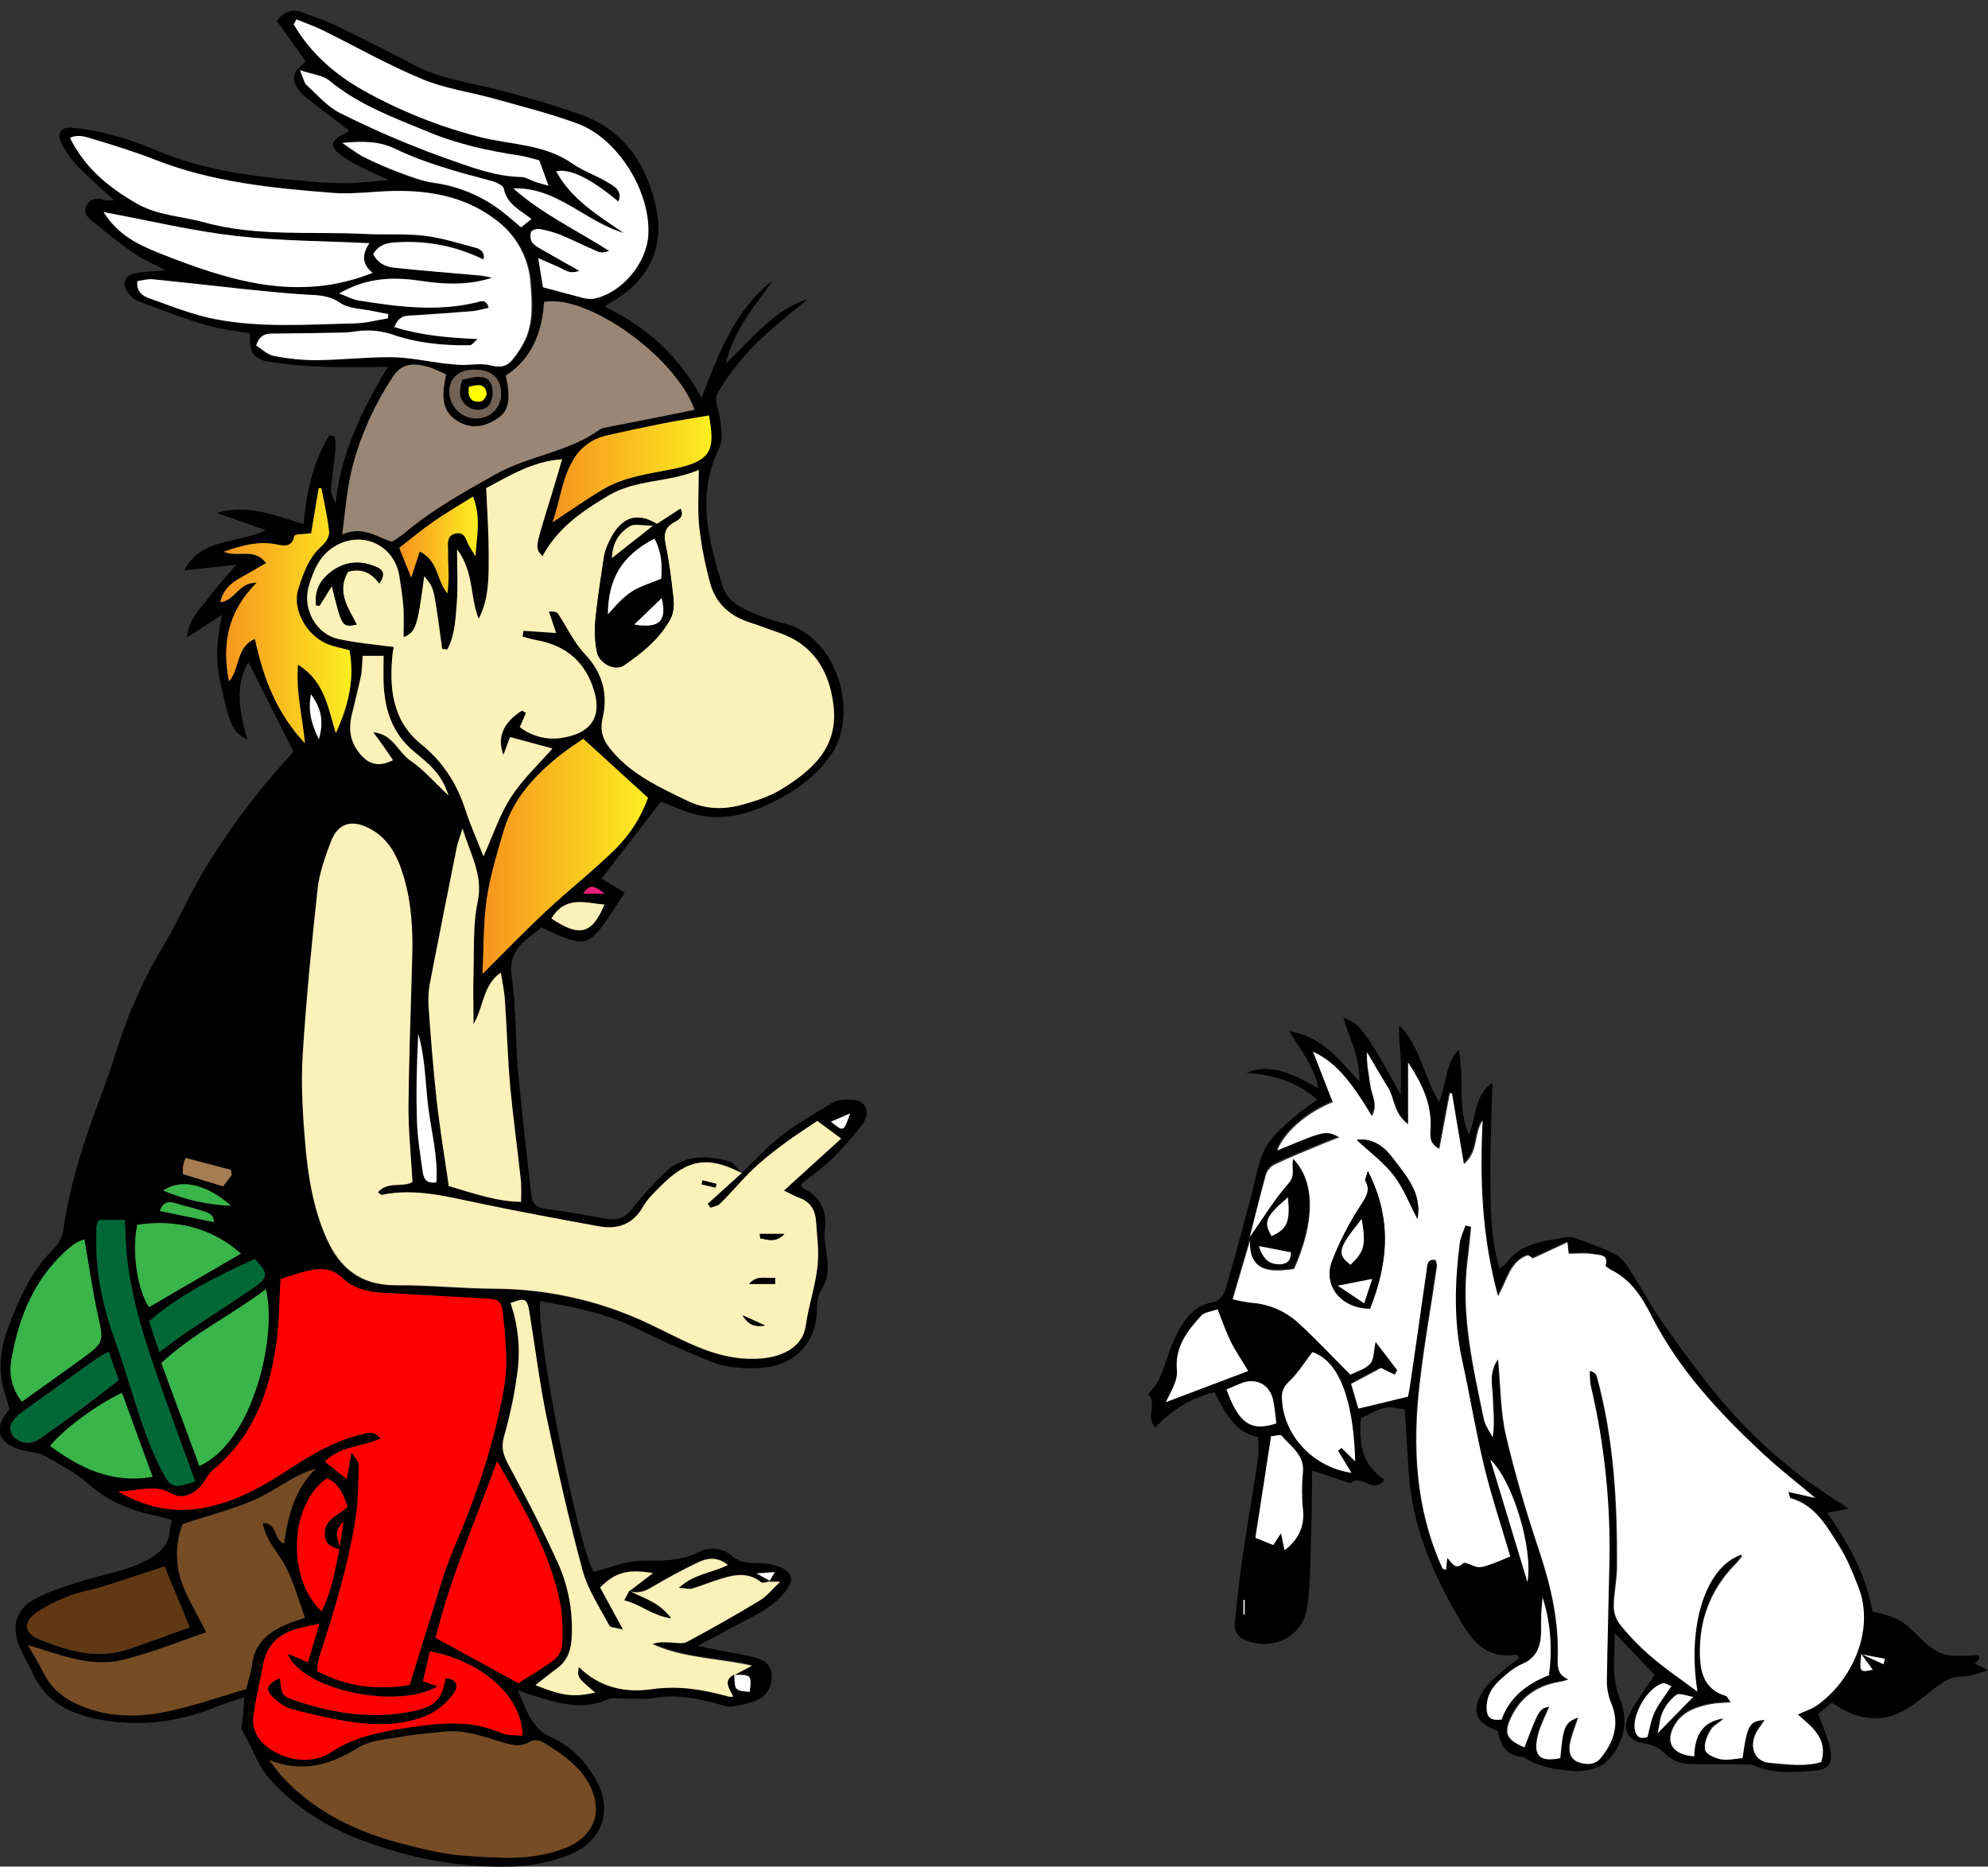 <?xml version="1.0" encoding="utf-8"?>
<!-- Generator: Adobe Illustrator 22.1.0, SVG Export Plug-In . SVG Version: 6.00 Build 0)  -->
<svg version="1.1" id="Calque_1" xmlns="http://www.w3.org/2000/svg" xmlns:xlink="http://www.w3.org/1999/xlink" x="0px" y="0px"
	 viewBox="0 0 798.6 749.9" style="enable-background:new 0 0 798.6 749.9;" xml:space="preserve">
<rect x="0" y="0" width="798.6" height="749.9" fill="#333333" stroke="none"/>
<style type="text/css">
	.st0{fill:#FDF1BA;}
	.st1{fill:#FF0000;}
	.st2{fill:#FFFFFF;}
	.st3{fill:#998675;}
	.st4{fill:#754C24;}
	.st5{fill:url(#SVGID_1_);}
	.st6{fill:url(#SVGID_2_);}
	.st7{fill:#39B54A;}
	.st8{fill:#603813;}
	.st9{fill:#006837;}
	.st10{fill:url(#SVGID_3_);}
	.st11{fill:url(#SVGID_4_);}
	.st12{fill:#736357;}
	.st13{fill:#A67C52;}
	.st14{fill:#ED1E79;}
	.st15{fill:#FFFF00;}
</style>
<title>astérix et idéfix</title>
<path d="M297.8,471.4c5.2-5,10.1-10.4,15.8-14.9c6-4.7,12.7-8.5,19.1-12.5c1.6-1.1,3.4-1.9,5.3-2.1c2.8-0.1,6.5-0.4,8.3,1.2
	c2.8,2.3,2,6.2-0.1,8.9c-3.6,4.7-7.6,9.2-11.8,13.4c-3.9,3.8-8.4,6.9-12.5,10.2c0.1,0.7,0.1,1.5,0.4,1.6c7.4,3.5,10.1,9.2,9,17.2
	c-0.4,2.9,0.3,6,0.7,8.9c0.8,5.2,1,10.1-2.1,14.9c-1.5,2.3-1.8,5.6-1.8,8.5c-0.1,12.2-8.7,21.7-21.2,22.7
	c-7.7,0.7-15.4,0.2-22.6-2.9c-9.8-4.1-19.5-8.3-29-13c-12.1-6-25.1-8.5-38.3-10.8c-1.6,14.6,15.3,98.7,21.5,108.8
	c6.7-1.7,13.3-4.6,19.8-4.5c7.9,0,15.3,0.2,22.6-3.6c4.3-2.1,9.5-1.5,13.2,1.7c3.6,3.1,7.4,2.8,11.5,2.9c3,0,5.9,0.7,8.5,1.9
	c4.5,2.4,4.7,5.2,1.5,9.3c-5.7,7.5-14.4,10.6-22.2,15c-3.8,2.1-7.6,4.1-13.1,7c3.7,0.8,5.6,1.2,7.5,1.6c5.1,1,10.2,1.7,15.2,3
	c3.4,0.9,6.8,2.6,7,7c0.2,4.1-1.4,7.9-5,9.7c-3.3,1.7-7.1,2.5-10.8,3.1c-1.8,0.3-3.8-0.5-5.6-1c-8.7-2.5-17.4-4-26.5-2.4
	c-3.7,0.6-7.6,0.1-11.5,0.2c-2.2,0-4.6-0.5-6.5,0.3c-10.1,4.6-19.8,1.5-29.5-1.4c-1.8-0.5-3.5-1.2-6.7-2.3
	c3.8,8.1,5.4,15.4,13.8,19.1c7.8,3.5,13.8,9.7,18,17.4c6.4,11.8,2.2,23.9-10,29.2c-8.6,3.6-17.8,5.3-27.1,5.2
	c-19.7,0.2-38.5-3.7-56.8-10.4c-14.1-5.3-26.8-13.1-37.2-24.5c-5.4-5.9-7.3-13.3-11.3-19.7c-0.7-1.1,0-3.1,0.2-4.7
	c0.2-2.6,0.4-5.3,0.7-8.8c-4.7,1.6-8.3,2.7-11.8,4.1c-15.1,6-30.5,7.9-46.5,4.9c-11.8-2.2-21.7-7.1-26.9-18.9
	c-1.5-3.5-3.7-6.7-5.1-10.2c-3.4-8.4-1.7-15.1,6.3-19.4c6.4-3.4,13.6-5.6,20.6-7.7c8.6-2.5,17.5-3.9,25.4-8.5
	c4.7-2.7,7.7-5.9,8-11.3c0.2-1.4,0.5-2.8,0.9-4.2c-2.4-0.6-4.7-1.3-7.1-1.8c-9.7-2.1-18.6-5.6-26.3-12.5
	c-5.2-4.7-11.8-7.9-17.8-11.5c-1.5-0.7-3-1.1-4.6-1.3c-1.9-0.3-3.7-0.7-5.6-1.2c-8.9-3.1-10.3-8.6-3.9-16.2c-0.8-2.9-1.8-6-2.6-9.1
	c-1.9-8-0.8-16,2-23.4c4.3-11.5,9.2-22.8,18.2-31.7c2.1-2.1,3.5-4.7,4-7.6c2.7-18.8,8.5-36.6,15.2-54.2c2.2-5.9,4.3-11.8,6.1-17.8
	C51.5,407,58,392.5,66.2,379c5.3-8.9,9.4-18.5,14.6-27.4c10.3-17.4,22.5-33.7,36.2-48.6c0.3-0.3,0.6-0.7,0.8-1.2L99.8,266
	c-5.6,9.5-3.6,20.1-0.5,31c-6.1-3-7-5.6-10.9-23.4c-1.9-8.7-1.3-17.1,0.9-26.7l-14.2,9.2c0.7-7.5,5.3-11.3,8.4-15.6
	s6.9-8.3,11.4-13.6L74,229.1c6.8-13.1,20.8-10.4,32.8-16.1l-19.7-6.9c12.4-3.8,23.4,1.1,34.8,4.4c1.3-12.9,3.8-24.9,10.4-35.6
	l2.1,0.3c0.3,1.6,0.5,3.2,0.4,4.9c-0.5,5.4-1.4,10.8-1.8,16.2c-0.1,2,0.9,4,1.8,6c2.1-20.1,10.6-37.7,21-54.9
	c-9,0-17.9,0.3-26.6-0.1c-7.3-0.2-14.6-0.9-21.8-2.1c-5.9-1.1-7.4-4.3-7-11.3c-6-1.1-12.2-1.6-18-3.4c-9.1-2.7-18-6.2-26.9-9.5
	c-1.7-0.8-3.2-2-4.2-3.6c-2.4-3.5-1.4-6.5,2.7-7.5c3.6-0.9,7.4-0.8,12.6-1.3c-5.1-2.7-9.3-4.4-13-7c-5.6-3.8-10.8-8.2-16.1-12.4
	c-2.2-1.7-4.4-3.8-2.6-6.9c1.6-2.8,4.3-2.9,7.2-1.9c0.9,0.3,2.1,0.1,3.8,0.1c-5-4.6-9.9-8.8-14.4-13.4c-2.8-2.9-5.2-6.3-7-9.9
	c-1.7-3.6,0.1-6.2,4-5.9c5.4,0.4,10.8,1.4,16,2.8c6.1,1.6,12,3.6,17.8,6.1c19.9,8.6,41,10.9,62.3,12.7c5.1,0.5,10.3,0.7,15.4,0.7
	c4.9-0.1,9.7-0.8,16.2-1.3c-4.3-2-7.4-3.3-10.4-4.8c-3-1.4-5.8-3-8.5-4.9c-5.1-3.8-4.7-6,1.3-9c0.6-0.3,1.2-0.7,1.7-1.1
	c-5.6-4.3-11.5-8.7-17.2-13.2c-1.5-1.1-2.8-2.6-3.8-4.2c-2.3-4.1-1.5-6.2,3.5-10.4L111.2,8.4c3-3.9,6.2-5,10.3-3.4
	c4.3,1.7,8.8,3,12.9,5c10.8,5.2,21.5,10.6,32.1,16.2c10.1,5.3,21.2,6.8,32,9.5c11.9,2.9,23.7,6.4,35.3,10.5
	c17.1,6.3,26.2,20.3,29.8,37.3c3.5,16.6-3.6,29.9-18.5,38.1c-0.8,0.5-1.5,1-2.2,1.6c16.6,8,29.7,19.5,38.9,36.7
	c7-18.2,13.5-35.5,28.7-47.3c-7,10.1-15.5,19.4-19,33.5c11-10.3,19.2-21.6,32.9-25.9c-4.7,3.9-9.4,7.7-14,11.7
	c-8.4,7-15.6,15.3-21.3,24.6c-1.4,2.3-1.9,4.1-1,6.8c1,3.4,1.6,6.9,1.7,10.4c0.3,2.2,0,4.3-0.9,6.4c-9.3,18.8-4.3,37.1,1.4,55.4
	c1.7,5.3,6.2,8.2,11.1,10.3c4.3,1.9,8.7,3.4,13.1,4.5c22.3,5.2,31.3,37.5,18.5,54.1c-4.1,5.4-9.2,10.1-15,13.7
	c-11,6.6-23,11.9-36.3,9.6c-5.8-1-11.2-3.9-16.2-5.6l-23.9,30.9l9.4,5.6c-3.5,5.2-6.3,9.9-9.5,14.1c-4.5,5.9-7.8,6.7-15,3.9
	c-3-1.2-6-2.6-9.1-4c-2.1,1.8-4.3,3.5-6.4,5.2c-4.7,4-6.4,8.3-5.4,15c1.8,12.4,1.4,25,2.5,37.5c1.5,16.6,3.5,33.1,5.3,49.6
	c0.4,3.3,1.8,5.2,5.6,5.7c8.4,1,16.6,2.7,25,4.1c4.1,0.7,7.2-0.5,9.9-4c4.3-5.6,9.1-10.9,14.3-15.6c7.3-6.3,16.2-5.9,24.9-3.5
	C295,467.1,296.3,469.8,297.8,471.4c-13.3-6.9-21.5-5.7-32.2,5c-2.7,2.7-5.6,5.4-7.4,8.6c-4.1,7.3-10.4,9.2-18,7.8
	c-15.8-2.9-31.6-5.9-47.3-9.1c-13.1-2.7-26-6.2-39.6-3.5c-0.4,0.1-0.9-0.5-1.6-1c3.9-4.7,10.4-1.8,13.9-4.2
	c-0.6-10.8-1.6-20.9-1.6-30.9c0.2-19.9,1-39.8,1.5-59.7c0.3-10.7-0.3-21.3-3.3-31.6c-2.4-8.2-5.9-15.9-14.3-20
	c-7-3.4-12.4-1.6-15.1,5.6c-2.3,6.1-4.6,12.5-5.3,18.9c-2.4,22.2-4.6,44.5-6,66.8c-0.7,11.7,0,23.5,1,35.2c1.1,13,3.1,26,8.5,38.2
	c5.3,12.2,13.7,19,27.7,19c13.3,0,26.7,1.4,40,1.4c18,0.1,35.9,3.5,52.7,10.1c8.6,3.3,16.8,7.9,25.2,11.7c9.3,4.2,18.9,7.1,29.3,6.2
	c8.7-0.7,16.5-4.8,17.7-13.2s4.1-16.5,4.8-24.9c0.5-5.6-0.4-11.4-0.7-17.1c-0.3-4.5-2.3-7.7-6.7-9.3c-1.9-0.7-3.7-1.7-6.2-2.9
	l23-20.9l-9.6-7.1c-10.5,7-21.4,14.2-30.3,24c-2.9,3.2-5.9,6.4-9,9.5c-0.9,0.8-2.4,1-3.6,1.4l-1.1-1.6L297.8,471.4z M136.3,622.3
	c0.5-3.1,1-6.3,1.7-10.8c-5.1,4.5-1.3,7.8-1.6,11.1c-2.5-1-5.1-1.5-5.7-4.9c-1.3-7.2,5.3-8.6,9-12.3c-1.7-4.9-3.3-9.4-8.3-11.4
	c-15,10.3-16.3,40.2-2.1,53.4C133.2,639.3,134.7,630.8,136.3,622.3z M309.3,635.1c-1.2,0.2-3,1-3.6,0.4c-5.2-4.2-10.7-3.2-16.2-1.4
	c-3.9,1.2-7.6,2.8-11.5,3.9c-1.2,0.3-2.6-0.1-5.4-0.3c6.2-5.7,13.3-5.8,19.7-9.2c-4.3-3.4-8.3-2.7-12-1c-6.3,3-12.5,6.4-18.6,10
	c-3,1.7-5.8,2.5-9,1.5h0.1l9.4-7.2c-10.2-1.7-15.2-0.2-21.2,5.8l9.2,16.9c-2.9-0.8-5-0.8-5.5-1.6c-3.8-7.2-8.5-14.3-10.7-22
	c-5.5-20.2-10.1-40.7-14.4-61.2c-2.9-13.9-4.6-28-6.9-42c-1-6.3-1.6-6.7-7.7-4.4c3.2,9.3,4.1,19.3,2.6,29
	c-1.2,8.3-2.9,16.5-5.2,24.6c-1.3,4.5-0.3,7.5,1.8,11.4c6.9,12.7,13.5,25.6,19.5,38.7c4.4,9.5,6.4,19.8,5.9,30.2
	c-0.3,5.2-1.6,9.6-5.8,12.8c-2.9,2.2-5.7,4.4-8.8,6.8c10.9,4.4,15.1,4.9,24,3c-7.2-6.1-7.2-6.1-6.6-10.3c8.4,8.3,18.8,10.5,29.6,8.9
	c10.6-1.5,20.5,0.2,30.6,3c0.6,0.1,1.2,0.1,1.8,0c-1.2-3.1-4.6-6.3,0.5-8.9c0.1,6.6,0.1,6.6,6.2,7c0.8-6.7,0.6-6.9-6.5-6.8l7.4-3.9
	c-14-3.1-27.6-3-40-8.7c2.7-1,5.2-0.7,7.7-0.6c2.1,0.1,4.5,0.5,6.2-0.3c9.8-5.3,19.6-10.9,29.2-16.6c2.7-1.6,4.8-4.3,8.2-7.5
	c-2.7,0-3.5,0-4.3,0l2.2-3.6l-7.4,0.5L309.3,635.1z M179.7,260.9l-1.9-0.2c-0.7-5-1.3-10-2.1-15c-1.5-9.6-1.7-10-5.1-14.2
	c-2.6,20.4-3.3,22.4-8.3,24.5c0-4.3,0.2-8.4-0.1-12.4s-1-8.1-1.6-12.1c-1.9-12.2-14.5-18.3-25.3-12.4c-6.6,3.6-9.2,9.9-11.1,16.5
	c-2.6,8.9,3,19.1,11.9,21.1c7.2,1.6,14.6,2.1,22.1,3.2c-0.1-0.3,0.1,0,0.1,0.2c0,0.5-0.2,1.1-0.3,1.6c-1.6,14.1-0.5,27.7,11.4,37.3
	c8.9,7.2,14.5,16.1,17.9,26.8c1.9,6,4.5,11.7,7.1,18.2c3.9-8.6,6.5-16.8,11-23.7c4.6-7.1,11-13.1,16.7-19.6l-17-4.6l-2.7,7.2
	c-2.8-7.1,0-13.1,7.4-17.8c0.2-0.1,0.9,0.4,1.7,0.9l-2.6,5.7c4.6,3.6,10.6,5.2,16.4,4.4c11.4-1.6,16.5-7.7,13.6-18.4
	c-3.3-11.9-11.4-18.9-23.6-21c-1.8-0.3-3.5-0.9-5.3-1.4c0.1-0.8,0.3-1.5,0.4-2.3l13.1,0.9c-1-2.9-1.9-5.7-2.9-8.6
	c2.1-0.2,3.2,0.2,3.7,0.9c3.6,5.4,6.4,11.6,10.8,16.2c7.2,7.5,9.4,16.2,7.1,25.6c-1.4,6,0.6,9.7,4.1,13.7
	c8.1,9.4,19.1,14.3,29.9,19.6c7.1,3.4,14.3,3.6,21.6,1.7c5.5-1.5,11.2-3.3,16-6.2c12.5-7.6,23.2-16.9,21.1-33.9
	c-1.8-14.2-8.3-24.6-22.4-29.3c-3.6-1.2-7.2-2.6-10.8-3.8c-8.4-2.6-14.4-7.9-16.5-16.5c-1.9-7.1-3.4-14.3-4.2-21.6
	c-0.7-7.4-0.2-15-0.2-23.3c-12.5,5.2-25.2,3.6-36.3,10.3c-10.6,6.4-20.5,13.1-26.5,24.4c-3-3.4-2.9-3.4,1.8-18.7
	c2-6.6,4-13.2,6.1-20.3c-11.9,0.9-21.2,6.6-30.5,11.6c0.4,9.2,1,17.9,1,26.5s0.4,17.6-4,26c-3.6-8.7-1.8-18.8-8.7-27.9
	c0,8,0.4,14.7-0.1,21.4C182.9,248.5,182.8,255.1,179.7,260.9z M112.7,513.9c-0.5,8.7-0.5,16.5-1.5,24.3
	c-2.6,20.3-9.2,38.7-25.6,52.3c-1.6,1.3-2.7,3.3-3.9,5.1c-3,4.3-8.4,7-12.6,4.5c-7.3-4.3-14.5-0.7-21.7-1c10.6,6.3,22,8.9,34.1,6.7
	c11.4-2.1,21.7-7.2,31.4-13.5c10.3-6.6,20.6-13.4,32.8-16.2c2.4-0.5,4.5-1.4,7.1,1.8c-7.6,3.6-16.2,3-22.3,9.3l8.8,7
	c0.6-3.7,1.1-6.3,1.9-10.7c1.6,2.5,2.9,3.7,2.9,4.8c-0.1,6.8-0.1,13.7-1.1,20.4c-2.8,19.5-8.7,38.2-14.7,56.9
	c-0.5,1.9-0.8,3.8-1,5.7c12.1,6.4,24.4,7.8,37.3,5.6c2.5-8,4.7-15.5,7.1-23c3.5-10.9,6.4-22.1,10.9-32.6c9-20.9,16.2-42.3,20-64.6
	c1.5-9.2,0.4-19.1-0.5-28.5c-0.6-6-1.9-6.2-8.2-6.6c-13.6-0.7-27.2-1.5-40.9-2.3c-5.8-0.3-11.4-1.9-15.6-6
	c-3.6-3.5-7.8-3.9-12.1-3.1C120.9,511.1,116.5,512.7,112.7,513.9L112.7,513.9z M191.8,136.3c-1.9,1.7-2.2,2.3-2.6,2.4
	c-11,0.2-21.7-0.9-32.1-4.6c-3-0.9-6.2-1.4-9.4-1.3c-3-0.1-6,0.7-8.9,0.8c-9,0.2-18.1,0.3-27.1,0.4c-3.3,0-6.8-0.4-8.4,4.8
	c2.2,1.4,4.4,3.7,7.1,4.2c5.6,1.1,11.3,1.7,17.1,1.7c10.1-0.1,20.1-1.3,30.2-1.2c7,0.1,14,1.7,21,2.5c2.3,0.3,4.6,0.6,6.9,0.6
	c4,0.1,8.2-0.7,11.9,0.2s6.5,0.5,8.7-2.3c2.1-2.5,3.8-5.2,5.2-8.1c3.2-7.2,2.7-14.8,2.1-22.4c-0.6-10.2-5.8-19.7-14-25.7
	c-11.1-8.5-24-11.4-37.6-11.6c-9.3-0.2-18.6,1.5-27.8,0.8c-24.2-1.9-48.4-4.3-71.4-13.3c-8.1-3.2-16.5-5.8-24.9-8.3
	c-2.9-0.9-6-2.1-9.3-0.5C34.4,67.4,44,75.1,55,81.5c8.4,5,18.2,5.2,27.3,7.7c21.3,5.8,43.4,3.6,65.1,4.7c7.8,0.4,15.7-0.2,23.4,0.7
	c7,0.8,13.8,3,20.6,4.8c2.1,0.6,4,1.8,3.3,4.8c-10.5-5.2-22.1-7.6-33.8-7c-4,0.2-8.1,0.6-10.6,4.8c1.9,3.8,5.2,5.1,8.8,5.5
	c11.4,1.1,22.8,2,34.2,3.1c1.6,0.2,3.1,0.5,4.7,0.9c-9.3,3-18.4,2.7-27.5,1.4c-11.1-1.7-22-1.9-33.9,4.9c3.6,1.3,5.6,2.5,7.7,2.8
	c15.6,2.6,31.3,4.6,47,0.9c2-0.5,4.2-1.9,5.4,2c-2.1,0.6-4.2,1.1-6.3,1.4c-7.9,0.7-15.8,1.2-23.6,1.7c-2.9,0.2-6.1-0.4-8,4.7
	C169.1,134.7,179.8,135.7,191.8,136.3L191.8,136.3z M157.3,217.7c1.6-1,3.2-2,4.7-3.2c11.1-9.5,23.7-16.4,36.3-23.6
	c13.5-7.8,29.8-9.1,42.6-18.4c0.5-0.3,1-0.5,1.5-0.6c6.9-1.4,13.9-2.7,20.8-4.1c5.2-1,10.4-2.1,15.7-3.2
	c-7.6-21.4-43-46.5-60.4-43.3c-0.8,12.1-4.8,22.7-15.4,29.6c2.1,8.9,1.3,14.1-3,17c-4.7,3.3-10,4.6-15.5,1.8
	c-8.4-4.4-6.9-11.9-5.5-19.3c-2.9-1.2-5.3-2.6-7.9-3.2c-5.1-1.2-9.7-1.4-13.4,4.1c-7.1,10.6-12.4,22.3-15.8,34.7
	c-2.5,9.1-3.3,18.4-4.5,28.7C145.5,211.2,151.1,215.6,157.3,217.7L157.3,217.7z M108.1,707.1c2.4,3,3.7,5.1,5.3,6.8
	c13.4,14.5,30.6,22.4,49.3,27.1c7.9,2,15.9,3.9,23.9,4.5c13.5,0.9,26.9,2.2,40.3-3.1c11.4-4.5,15.8-14.6,9.2-26.3
	c-4.2-7.4-11.1-11.8-18-16.1c-1.4-0.8-4-1.2-5.2-0.4c-4,2.6-7.9,1.4-11.8,0.2c-7.6-2.3-15-5-23.1-4.1c-5.1,0.6-10.3,0.9-15.4,1.8
	c-6.4,1.2-13.6,1.4-18.8,4.6C132.9,708.9,122,712.5,108.1,707.1L108.1,707.1z M11.2,661c2.4,4.2,4.6,7.6,6.4,11.2
	c2.6,5.1,6.9,9.3,12.1,11.7c11.5,5.7,23.8,6.3,35.9,3.9c11.4-2.2,22.4-6.2,33.3-9.3c1-3.9,2-6.7,2.3-9.7c1-8.8,6.8-13.3,14.1-16.4
	c2.6-1.1,5.5-1.9,7.2-2.5c-2.5-6.9-4.3-13.4-7.2-19.5s-8.5-11-9.8-18.7c6.1,0,4.3,6.8,8.6,8.3c1.6-11,4.1-21.7,12.7-30
	c-9.3,2.7-16.6,9.1-25,12.7c-8.9,3.8-18.4,6.2-28.4,9.5c-2.7,6.9-3,14.5-1,21.5c2.2,7.3,6.6,14,10.5,22
	c-11.1,3.8-22.2,8.4-33.7,11.1C36.4,670,24.1,664.8,11.2,661L11.2,661z M119.1,7.8l-1,1.9c6.7,11.6,16.7,20.2,28.1,26.5
	c14.8,8.2,30.6,14.5,47,18.8c12.4,3.1,25.8,2.8,37,10.6c4.5,3.1,9.8,4.8,14.4,7.7c2.4,1.5,5.8,3.3,4.1,7.6
	c-11.5-9.5-19.4-13.3-25-12.2c6.1,11.3,16.8,17.7,27.1,24.8c-15.5-4.6-26.9-18.5-44.3-17.9C218,86,232,92.5,244.9,100.8
	c-1.7,0.6-3.3,0.9-4.5,0.3c-5-2.1-9.9-4.6-14.9-6.7c-2.8-1.1-5.7-1.9-8.6-2.4c-1.1-0.2-3.1,0.5-3.4,1.2c-0.4,1.3-0.3,3.4,0.6,4.4
	c1.4,1.6,3.5,2.5,5.4,3.6c4.1,2.4,8.2,4.7,13.4,7.6c-4.2,1.6-6.2-0.7-8.5-1.6c-2.4-1-4.8-2.1-8-3.5c0.8,4.9,1.4,8.8,1.9,11.7
	c5.6,1.5,10.3,2.8,15,4c1.8,0.6,3.7,0.8,5.5,0.6c11.2-2.3,21.2-14.2,21.8-25.7c0.9-17.2-12-38.4-28.1-44.5
	c-10.9-4.1-22.4-6.9-33.6-10.1c-9.7-2.7-19.9-4-29.1-7.9c-13.8-5.8-26.9-13.2-40.3-19.8C126,10.4,122.5,9.2,119.1,7.8z M180.3,476.5
	c10,2.9,19.1,6.2,29.1,6.5c0.1-2.6,0.1-5.3,0-7.9c-1.4-13-3.2-25.9-4.4-38.9c-1-11.4-1.3-22.9-2.1-34.3c-0.3-3.6-1-7.1-1.6-11
	c-7.3,5.1-6.7,13.3-11,20.8c0-8-0.2-14.1,0-20.1c0.3-9.8-0.3-19.8,1.7-29.3c2.2-10.7-3-18.8-6.1-29.3c-1,3.4-1.9,5.4-2.3,7.5
	c-3.6,17.9-7.1,35.7-10.6,53.6c-0.7,3.2-1,6.4-0.8,9.7c0.9,12.8,1.9,25.5,3.3,38.3C176.7,453.4,178.6,465,180.3,476.5L180.3,476.5z
	 M234.3,296.8c-2.6,1.8-6,4-9.1,6.5c-10.2,8.1-18.9,17.5-22.7,30.2c-2.7,9.1-5.6,18.3-6.9,27.7c-1.5,10-1.2,20.1-1.7,30.1
	c8.8-8.7,17-17.3,25.7-25.4c9.1-8.5,19-16.3,28-25.1c5.7-5.7,10.1-12.7,12.8-20.3L234.3,296.8z M199.7,587
	c-9,24.6-18.9,47.2-24.7,70.9l33.2,18.2c4.4-2.8,9.7-5.9,14.7-9.6c1.8-1.6,2.9-3.8,3-6.2c0.1-5.7,0.2-11.5-1-17
	C220.7,623.4,210.5,606,199.7,587z M128.3,652.2c-3.8,0.9-5.9,1.3-8,1.8c-7.8,2-13.1,6.3-14.6,14.6c-1.3,7.2-3.2,14.4-4,21.7
	c-0.2,3.2,0.9,6.3,2.9,8.8c7,7.8,19.8,10.5,28.3,4.8c9.5-6.3,20.1-8.3,30.8-9.9c12.7-1.9,25.4-3.4,37.8,2.2c2.4,1.1,5.5,0.7,8.4,1
	c-0.3-17-17.7-30.2-37.2-33.9c-1,4.1-1.9,8.2-2.8,12l5.9,2.1c-16.6,9.6-54.8,1.3-60.2-13.1l8.1,3.4L128.3,652.2z M122.5,298.6
	c-1-10.9-3.7-20.3-2.8-31.4c10.8,6.6,11.9,17.2,15.2,27.5c5.2-11.2,7.6-21.8,5.5-33.3c-3-0.8-5.7-1.3-8.2-2.2
	c-8.7-3.1-15-13.9-12.4-22.3c2-6.4,4.2-13,9.8-17.7c1.4-1.2,2.8-3.7,2.6-5.4c-0.7-5.9-2-11.7-3.1-17.5H128l-3,18.1
	c-2.7,0.3-6.6,0.2-6.7,1c-1.1,5-4.6,4-7.7,3.4c-7.1-1.4-13.5,0.6-20.7,3c5.7,2.5,12.3-1.8,17,4.6L96,232.5c-3.7,2.1-6.5,4.9-7.6,9.5
	c6-0.6,7.4-8,14.6-7.8C91.5,245.7,89,258.7,92,273.8c4.6-5.3,2.8-14,10.4-17C105.8,272.4,111,286.3,122.5,298.6z M64.8,547.6
	l15.3,41.3c21.2-9.3,31.4-51.6,26.7-71C93.3,528.2,77.8,535.4,64.8,547.6L64.8,547.6z M41.6,85.2c6,9.5,14.3,13.2,22.4,16.5
	c27.5,11,55.4,20,85.7,7.9c-4.3-3.3-4.3-7.4-1.3-11.9c-18.4-0.9-36.1-0.9-53.6-2.9S60.3,88.7,41.6,85.2z M66.1,629.3
	c-8.3,2.7-16.8,5.6-25.3,8.3c-4.1,1.3-8.6,1.9-12.6,3.5c-4.6,1.6-9,3.8-13.1,6.5c-6.1,4.3-5.7,8.6,1.2,11.3
	c11.2,4.4,22.8,7.9,35,3.8c8.4-2.8,16.8-6,24.9-8.9C72.5,645,69.2,636.8,66.1,629.3L66.1,629.3z M8.8,563.1
	c8.1-5.8,16-11.4,23.9-17.2c9.3-6.8,9-6.8,6.5-18.2c-2.1-9.7-3.5-19.6-5.3-29.9c-1.5,0.5-3,1.3-4.4,2.1
	c-14.8,11.9-21.8,28.1-24.9,46.2C3.5,552.2,5,558.4,8.8,563.1L8.8,563.1z M78.4,595.1c-3.8-10.4-7.5-20.3-11-30.3
	c-6.8-19-13.7-37.9-16.2-58.1c-0.7-5.3-0.7-10.7-1.1-16.6H39.7c-0.4,0.7-0.6,1.5-0.9,2.3c-0.1,1.4-0.1,2.7-0.1,4.1
	c-0.4,15,2.9,29.2,7.9,43.1c6.2,17.1,10,35.1,18.5,51.4C68.5,597.6,69.6,598.2,78.4,595.1L78.4,595.1z M284.8,166.9
	c-6.7,1.1-12.9,2.1-19,3.3c-7.5,1.5-14.9,3.1-22.4,4.8c-5.7,1.3-10.6,5-13.4,10.1c-4.2,7.2-5,15.6-8.1,24.7
	c7.9-5.2,14-9.6,20.6-13.4c8.4-4.9,17.9-6.1,27.3-7.9C286.1,185.4,287.2,180.8,284.8,166.9z M155.8,127.9v-1.6c-2-0.4-4-0.8-6-1.2
	c-4.5-1-9.8-0.9-13.3-3.3c-4.8-3.3-9.5-3-14.6-3.4c-8.1-0.5-16.2-1.4-24.3-2.2c-12.1-1.3-24.2-2.7-36.4-3.9c-2-0.2-4.1,0.4-6.2,0.7
	c-0.5,4.4,2.3,6.1,5,7c8.7,3,17.4,6.5,26.3,8.3c18.6,3.6,37.4,2.1,56.2,1.7C147.1,129.9,151.4,128.6,155.8,127.9L155.8,127.9z
	 M55.2,492c-2.4,10.3,0,26.4,4.7,33.1l36.9-21.5C84.4,492.9,70.5,490,55.2,492z M216.6,64.4c-2.4-0.6-5-1.4-7.6-1.8
	c-12.7-2-25.1-4.7-37-9.6c-13.8-5.8-27.9-10.9-39.6-20.6c-2.6-2.1-6.7-2.5-11.7-4.1c1.4,3.3,1.6,5.1,2.7,6c4.4,4,8.5,8.8,13.6,11.3
	c13.4,6.7,27.1,12.6,41.2,17.7c10.1,3.5,20.4,7.8,31.5,7.9c1.8,0,3.5,1.3,5.4,1.9c1.6,0.6,3.3,1,5.4,1.6
	C218.9,70.8,217.8,67.8,216.6,64.4z M61.3,593.3L49,559.6c-9.3,4.1-23.4,14.5-28.9,21.3C32.3,589.8,45,596.1,61.3,593.3z
	 M102.3,505.8c-14.9,6.9-29.7,14-42.4,25c1.4,4.2,2.6,8,4.1,12.4c4.3-3.2,7.9-6,11.7-8.5c8.8-5.9,17.8-11.5,26.5-17.6
	C107.9,513.1,107.8,511.4,102.3,505.8L102.3,505.8z M43.6,543c-1.9,1.1-3.4,1.7-4.7,2.7C29,552.7,19.1,559.8,9.2,567
	c-1.3,0.9-2.6,2-3.6,3.3c-2,2.1-1.8,5.4,0.3,7.4c0.4,0.3,0.8,0.6,1.2,0.9c3.5,2,6.7,1.2,9.8-1.1c4.6-3.4,9.3-6.6,13.9-10
	c5.6-4.2,11.1-8.5,16.9-12.9C46.2,550.4,45,546.8,43.6,543z M145.6,263.4c-0.1,2.4-0.2,4.9-0.6,7.3c-1.2,5.6-2.6,11.1-3.9,16.6
	c-1.5,6.6-0.1,12.4,4.9,17.1c3.6,3.3,7.5,2.9,11.7,0.9c-1.5-2.2-2.7-4-4-5.8s-2.6-3.6-3.9-5.4c7.9,0.7,9.8,8,15.2,11.6
	c5.1,3.4,9.2,8.3,15,13.8c-2.8-8.9-8.5-13.1-13.6-17.4c-9-7.5-12-17.1-12.5-28c-0.1-3.5,0-7,0-10.7L145.6,263.4z M213.5,88
	c-4.6-3.7-9.9-5.9-11.1-12c-0.3-1.4-3.3-2.7-5.3-3.2c-13.1-3.5-26.2-6.9-38.5-12.9c-6.3-3-12.5-3.1-21.1-2.3c3.8,2.5,6,4.4,8.5,5.6
	c4.6,2.3,9.3,4.4,14.2,6.2c4.5,1.7,9.1,3.5,13.9,4.2c9.8,1.3,19,5.1,26.9,11c2.8,2.1,5.4,4.4,8.3,6.9L213.5,88z M165.2,232
	c1.4-4.2,2.3-7,3.4-10.4c7.6,3.6,6.6,11.7,11.2,16.8c0.1-2.8,0.4-4.9,0.4-7c0-3.3-0.2-6.5-0.2-9.8c0-2.9-0.9-6.5,3.2-7.3
	c3.7-0.8,4,2.9,5.3,5.1l2.5,4.1c0.5-8.1,2.3-15.9-1-24c-5.7,3.6-10.9,6.6-15.8,10s-9.3,7.2-13.8,10.6
	C162,224.1,163.3,227.4,165.2,232z M175.3,475c0.7-10-1.9-19.7-3.1-29.5c-1.3-10-1.2-20.3-4.1-30.1c-0.6,11.8-0.9,23.5-0.5,35.2
	c0.2,6.5,1.3,13,2.2,19.5C170.1,472.7,170.5,475.7,175.3,475z M190,148.5c-5.9,0.1-9.6,3.7-9.5,8.9c0.1,6,5,10.8,11,10.7
	c0,0,0,0,0,0c5.4,0,9.8-4.3,9.8-9.6c0,0,0-0.1,0-0.1C201.3,151.8,197.3,148.3,190,148.5z M221.5,369c11.4,7.6,16.3,6.3,21.3-5.6
	C235.3,362.9,227.1,359.7,221.5,369z M73.5,471.6l16.1,4.9c1.2-1.5,2.3-3,3.4-4.5c0.2-0.3-0.1-0.9-0.3-2.1l-18.1-4.8
	c-0.4,1.1-0.7,2.2-1,3.4C73.5,469.6,73.5,470.6,73.5,471.6L73.5,471.6z M92.7,484.4c-9.9-8.8-20.1-11-27.2-6.1
	C74.2,481.9,83.4,484,92.7,484.4L92.7,484.4z M64.2,486.5L86,491c-0.6-3.5-0.6-3.6-13.1-6.9C70,483.3,66.1,481.1,64.2,486.5
	L64.2,486.5z M124.9,278.8c-1.2,6.7,0.1,11.7,3.2,18.1C130.2,289.6,129,284.5,124.9,278.8L124.9,278.8z M333.8,450.6
	c5,4.2,5,4.2,7.7-3.3L333.8,450.6z M242.8,359c-3.5-2.4-5.6-4.5-8.6,0H242.8z"/>
<path d="M664.7,672.9l-16-16.8c-0.2,9.9-1.4,17.9,2.1,26.5c3.6,8.8,1.6,18.1-5.4,25.1c-2.2,2.2-6.2,3.3-9.5,3.7
	c-3.9,0.4-8-0.3-12-0.9c-2.6-0.5-5.2-1.3-7.7-2.3c-1.7-0.6-3.2-2.2-4.9-2.4c-6.5-0.7-8.6-4.9-9.6-10.4c-8.8-3.1-10.9-7.7-6.2-15.7
	c2.1-3.6,5.8-6.3,9-9.2c1.8-1.5,3.8-2.9,5.8-4.3c-0.7-0.9-1.1-1.6-1.3-1.5c-10.5,1.8-16.6-3.9-21.6-12.3
	c-11.3-19-20.2-38.7-21.5-61.1c-0.5-8.4-1.1-16.7-1.6-25c-7.4-1.6-7.8-1.5-17.6,3.4c-0.9,9.7,0.2,18.7,9.4,24.7
	c-4.2,6.5-9.4-2.8-13.5,1.5l-15.5-5.1c-0.1,8.8-0.1,17.2-0.4,25.5c-0.3,9.8-0.2,19.7-1.6,29.4c-1.7,12.4-15.2,18.4-26.4,12.4
	c-1.7-1.2-2.7-3.1-2.7-5.2c0.8-9.5,1.9-18.9,3.3-28.4c1.9-13,4.2-25.8,6.1-38.8c0.4-2.7,0-5.4,0-8.4c-9.8-1.9-13.4-10.3-17.5-18
	c-9.2,2.2-17.5,7.2-23.7,14.2c-4.3-4,0.7-9.3-2.7-13c-0.2-0.2,0.2-1.1,0.5-1.4c5.5-5.5,6.1-13.2,9.2-19.8
	c3.5-7.5,7.1-14.8,16.8-16.3c1.7-0.3,3.7-3.1,4.3-5.1c3.4-11.5,6.5-23.1,9.6-34.7c1.5-5.5,2.6-11.2,4.2-16.7
	c2.5-8.6,9.2-14,15.8-19.4c2.3-1.9,4.8-3.5,7.3-5.3c-7.8-6.9-16.9-10-28.5-10.8c8.5-3.6,17-0.8,28.9,6.3c-1.6-8.8-6.9-15-11.6-23
	c13,2.1,19.7,11.2,28.1,20.2c0.2-10.1-4.1-17.4-6.5-25.6c6.6,2.1,9.2,5.6,23.1,31c0-5.9,0.2-10.3,0-14.6s-0.9-8.8-0.6-13.4
	c8.4,8.4,9.7,20.3,16,30.9c3-7.4,2.5-15.3,7.8-21.1c2.6,11.1-0.7,22.7,4.1,34.2c3.2-7,1.9-15.4,9.5-21c-0.3,13.3-0.9,25.5-0.8,37.6
	s0,24.5,3.6,37.1c1.1-0.8,2.1-1.2,2.6-1.9c6-8.5,15.5-9.1,24.5-10.7c1.4-0.2,2.7,0,4,0.6c5.4,2.1,11.1,3.8,16.1,6.7
	c2.8,1.6,4.7,5.1,6.6,8.1c3.8,5.9,7.1,12.2,11.1,18c6.4,9.2,13,18.2,19.9,26.9c11.2,14.1,24.2,26.7,38.6,37.4
	c5.2,3.8,10.7,7.2,17,11.4l-8.7,1.6c8.5,12.4,15.7,25,18.2,39.8c5.9,1.1,11.1,2.6,15.5,7c11.2,11.2,12.3,11.3,27.2,10.4
	c0,0.5,0.3,1.1,0.1,1.5c-0.5,0.7-1.1,1.4-1.7,1.9l5.4,2.7c-4.4,1.2-7.2,2.6-10,2.5c-5.5-0.2-9.1,2.8-13,5.9c-4.2,3.4-8.6,6.9-13.5,9
	c-9.3,4-18.1,1.3-26.3-4.4l-5.5,4.5c1.7,5,4,9.6,4.9,14.5c1,5.8-1,8.1-7,8.4c-7.9,0.5-15.8,1.3-23.4-2c-1-0.4-2.1-0.6-3.2-0.6
	c-7.3-0.1-14.6,0-21.8-0.1c-4.4,0.2-8.7-1.6-11.7-4.8c-1.9-1.8-4.3-2.9-6.9-3.3c-7-1-10.1-5.3-6.9-11.6
	C657,683.6,660.9,678.7,664.7,672.9z M747.7,664.5l8.9,4.1l0.6-2.2L747.7,664.5c-0.8,7.1-0.6,7.4,4.6,6.2
	C750.8,668.6,749.2,666.5,747.7,664.5L747.7,664.5z M502,497.1l0.2-0.2c-2.3,8-4.7,15.9-7.3,24.7c2.5,0.6,5.1,1.1,7.6,1.4
	c7.2,0.5,13.9,3.5,19.1,8.5c6.9,6.3,13.3,13.2,20.6,20.5c2.5-1.3,5.9-2.2,7.9-4.4c1.6-1.7,1.3-5,2.2-8.8c3.5,4.6,6.2,8,8.7,11.4
	c0.1,0.2-0.5,0.9-1,1.8l-5.5-2.7l-12,6.4c1,3.3,2,6.8,2.9,9.9l19.9-4.8c0.2-0.9,0.5-1.9,0.6-3c2.3-15.9,4.6-31.8,6.9-47.8
	c0.3-2.1,0.1-4.5,3.6-4.1c0.3,0.7,0.5,1.5,0.6,2.3c-2.3,15.9-5.1,31.8-7,47.8c-2.9,25.3-1.5,50.2,9.2,73.8c0.1,0.3,0.8,0.4,1.4,0.6
	c0.2-1.4,0.3-2.7,0.5-4.8c1.9,1.9,3.1,5.2,6.4,2.1c0.8-0.8,4.1,1.6,6.3,1.6s4.2-0.9,6.2-1.7c2.3-0.8,4.5-1.8,6.4-2.6
	c-3.7-12.6-7.7-24.3-10.5-36.2c-3.4-14-5.7-28.4-8.8-42.5c-3.5-15.7-3-31.4-1-47.2c0.3-2.4,1.5-4.7,2.3-7.1l2.3,0.6
	c-0.5,4.6-0.9,9.3-1.5,14c-2.6,21.6,2.2,42.4,6.6,63.2c0.5,2.5,2.3,4.8,3.5,7.3c1-5.8,0.2-10.9,0.1-16c0-4.7-1.8-9.8,2.1-15.4
	c1.1,11.3,1,21.3,3.2,30.7c3.7,15.9,8.4,31.6,13.6,47.1c4.6,13.9,7.8,27.9,7.2,42.5c-0.1,3.6,0,6.7,4.3,8.4c-1.3,0.6-2.8,1-4.2,1.1
	c-8.6,1.5-15.1,6.1-18.8,14.1c-3.1,6.6-1.9,9.1,5.3,12.1c5.9-15.4,5.9-15.4,10-16.4c-1.6,4-4,8.4-4.9,13c-1.3,7.2,1.7,9.3,9.3,7.7
	c1.2-12.7,1.9-14.4,7.2-16.3c-1.1,3.4-2.6,6.9-3.3,10.5c-0.6,3,0,6.2,3.5,7.5c3.3,1.2,6.5,1.2,9-1.9c5.3-6.6,7.5-13.7,4-22
	c-1.1-2.7-1.7-5.7-1.7-8.6c0.2-15.5,0.8-31.1,1-46.7c0.6-24.3-1.9-48.6-7.5-72.3c-0.3-1.9-0.4-3.9-0.3-5.8c1.8,0.6,2.6,1.4,2.8,2.3
	c6.9,25.2,8.4,51.1,8.1,77.1c0,5.2-1.3,10.3-1.3,15.5c0.1,2.7,1,5.2,2.7,7.3c3.9,4.6,8.1,8.9,12.7,12.8c5.5,4.7,11.5,8.7,18.3,13.8
	c-4.3-26.9,3.5-50.3,17.6-55c0.1,0.2,0.3,0.6,0.3,0.7c-1,1.2-2,2.4-3.1,3.6c-9.6,10-14,22-13.8,35.7c0.1,7.5,1.9,14.2,10.3,16.7
	c0.6,0.2,0.9,1.1,2.1,2.6c-3.3,0.3-6,0.3-8.5,0.8c-5.7,1.2-11.2,3.1-14.2,8.6c-3.8,6.8-0.7,11.8,8,12.3c0.2-7.9,2.9-14,11.8-15.2
	c-1.5,1.7-4,2.7-5.1,4.5c-1.5,2.4-2.8,5.7-2.3,8.2c0.4,1.7,4,3.3,6.4,3.7c2.8,0.5,5.8-0.3,8.6-0.5c1.8-13.4,2.8-15,8.9-15.3
	c-1.4,2.3-3.2,4.4-4.1,6.8c-1.8,5.2,0.7,9.9,5.9,10.4c7,0.7,14,1.8,20.9-0.3c2.9-9.3-3.6-14-9.4-19.1c3-1.4,5.3-2.1,7.3-3.4
	c14.1-9.5,24.1-30.3,16.9-48.2c-2.2-5.6-4.5-11.2-7.7-16.3c-4.9-7.7-9.5-16.2-19.4-19c-0.4-0.1-0.5-1.2-0.9-2.5l10.8,2.4
	c-8-6.8-14.8-12-20.9-17.7c-17.7-16.4-34-33.9-45-55.7c-3.8-7.3-8.2-14.2-16-18.1c-0.9-0.5-2.5-1.5-2.4-1.9c1.3-4.6-2.7-4.1-4.7-4.5
	c-3.3-0.6-6.7-0.2-10.1-0.2c-0.1-1.3-0.2-2.4-0.5-4.6l-14,6.5c-0.2-0.1-1.5-1.4-2.2-1.2c-6.8,2.4-7.9,9.5-11.7,16.3
	c-6.5-24-7.5-46.9-6.2-70.6c-3.7,5.4-1.5,12.3-7.5,17.5c-1.7-10.3-3.3-19.3-4.8-28.4h-0.9c-1.4,7.3-2.8,14.6-4.2,22.3
	c-4.4-2.3-3.6-5.8-3.5-8.8c0.4-9.7-3.7-17.9-9-25.9v24.8c-5.9-4.3-5.4-10.3-8-14.6c-2.9-4.7-5.7-9.5-8.5-14.3
	c-0.3,4.7,0.8,9,1.3,13.2c0.5,3.9,3.3,7.9,0.6,12.4c-9-15.2-15.3-22-23.6-25.8c2.6,6.7,5.3,13.5,7.9,20.2
	c-10.7,4.3-19.5,12.2-22.3,19.4c19.4-8.1,19.4-8.1,25-5.3c-3.8,1.5-6.7,2.6-9.5,3.8c-5.5,2.3-11.1,4.5-16.4,7.1
	c-1.7,0.8-2.9,2.3-3.6,4C506.2,480.2,504.2,488.6,502,497.1z M542.9,591.7l-5.5-9l1.4-1.1l5.5,5.4c-0.4-19.3-4.4-39.6-17.2-43.9
	c-3.2,4.1-5.9,8.5-9.5,12c-2,1.7-3,4.4-2.7,7C515.7,576.8,527.5,589.4,542.9,591.7z M510.6,577c-2.2,14.3-4.2,27.7-6.3,40.8l7.2,2.9
	l3.1-4.7c0.6,3.3,1,5.1,1.4,6.9c5.5-4.2,8.1-9.4,7.4-16.5c-0.5-4.9-0.5-9.9,0-14.8c0.7-7.2-5-10.4-8.6-14.8
	C514.3,576.2,512.3,576.9,510.6,577z M468.3,563.3l33.2-12.6c-2.7-4.6-5.2-8.2-7.1-12s-3.3-8-5.2-12.8c-2.4,0.9-5.2,1.1-6.6,2.6
	c-5.7,6.2-10.7,12.8-9.7,22.1c0.1,1.8-0.3,3.7-1,5.3C470.7,558.7,469.3,561.2,468.3,563.3L468.3,563.3z M603.2,690.8
	c3.1-8.8,9.9-14.3,19-17.8c1.5-10.4,0.6-21.1-2.6-31.1c-0.5,4-0.7,8.1-0.6,12.2c0.1,6.3-1,11.8-7.7,14.5c-2.2,1-4.2,2.4-6.1,4
	c-4.3,3.5-8.1,7.2-8.1,13.5C597.1,689.9,598.7,691.4,603.2,690.8z M492.7,558.2c4.8,13.7,9.9,17.1,20,13.6c-0.3-3.2-0.7-6.3-1.3-9.5
	c-1.5-6.2-6.9-8.9-12.8-6.6C496.7,556.5,494.7,557.3,492.7,558.2z M613.6,635.6c2.3-13.4-5.8-40.5-14.9-49.2
	C603.5,602.3,608.3,618.1,613.6,635.6z M671.4,677.4c-1.4-0.5-2.5-1.4-3.3-1.2c-6.2,1.7-12.7,13-11.2,19.1c0.7,2.8,2.4,3.4,5,2.5
	c0.9-3.4,1.4-6.9,2.9-10C666.4,684.4,668.8,681.4,671.4,677.4L671.4,677.4z M680.2,681.7c-2.7-0.4-5.5-1.7-6.8-0.8
	c-2.4,1.8-4.3,4.2-5.5,6.9c-1.2,2.3-1.3,5.2-2,8.5C670.9,691.2,675,687,680.2,681.7L680.2,681.7z M499.5,648.6h0.5v-5.9h-0.5V648.6z
	"/>
<path class="st0" d="M179.7,260.9c3.1-5.8,3.3-12.4,3.8-18.8c0.5-6.6,0.1-13.4,0.1-21.4c6.9,9.1,5.1,19.2,8.7,27.9
	c4.3-8.4,4-17.2,4-26s-0.6-17.4-1-26.5c9.3-4.9,18.6-10.8,30.5-11.6c-2.1,7.1-4,13.7-6.1,20.3c-4.7,15.4-4.8,15.3-1.8,18.7
	c6-11.3,15.9-18.1,26.5-24.4c11.1-6.6,23.8-5.1,36.3-10.3c0,8.3-0.6,15.9,0.2,23.3c0.9,7.3,2.3,14.5,4.2,21.6
	c2.2,8.7,8.1,13.9,16.5,16.5c3.6,1.1,7.2,2.6,10.8,3.8c14.1,4.7,20.7,15.2,22.4,29.3c2.1,17-8.6,26.2-21.1,33.9
	c-4.8,2.9-10.5,4.7-16,6.2c-7.2,1.9-14.4,1.8-21.6-1.7c-10.9-5.3-21.8-10.2-29.9-19.6c-3.5-4-5.5-7.7-4.1-13.7
	c2.2-9.4,0-18.1-7.1-25.6c-4.4-4.6-7.2-10.8-10.8-16.2c-0.5-0.7-1.5-1.1-3.7-0.9c1,2.9,1.9,5.7,2.9,8.6l-13.1-0.9
	c-0.1,0.8-0.3,1.5-0.4,2.3c1.8,0.5,3.5,1.1,5.3,1.4c12.3,2.1,20.3,9.1,23.6,21c3,10.7-2.2,16.8-13.6,18.4
	c-5.8,0.8-11.8-0.8-16.4-4.4l2.5-5.7c-0.9-0.4-1.5-1-1.7-0.9c-7.4,4.7-10.1,10.7-7.4,17.8l2.7-7.2l17,4.6
	c-5.7,6.5-12.1,12.5-16.7,19.6c-4.5,7-7.1,15.1-11,23.7c-2.5-6.4-5.1-12.2-7.1-18.2c-3.4-10.7-9-19.6-17.9-26.8
	c-11.9-9.6-13-23.2-11.4-37.3c0.1-0.5,0.3-1.1,0.3-1.6c0-0.2-0.2-0.5-0.1-0.2c-7.6-1-14.9-1.6-22.1-3.2
	c-8.9-1.9-14.5-12.1-11.9-21.1c1.9-6.6,4.6-12.9,11.1-16.5c10.8-6,23.4,0.1,25.3,12.4c0.6,4,1.3,8.1,1.6,12.1s0.1,8.1,0.1,12.4
	c5-2.1,5.6-4.2,8.3-24.5c3.5,4.2,3.7,4.6,5.1,14.2c0.8,5,1.4,10,2.1,15L179.7,260.9z M263.9,210.5c-9.9-6-15.8-0.7-19.6,7.9
	c-0.8,1.7-1.4,3.6-1.7,5.4c-1.3,8.6-2.6,17.2-3.5,25.9c-0.4,4.1-0.1,8.2,0.7,12.2c0.9,4.6,7.2,7.9,10.9,5.3
	c7.4-5.1,14.5-10.8,18.8-19c1.2-2.2,1.3-5.4,1-8c-0.8-7.3-1.7-14.6-3.2-21.8c-0.9-4.1-0.1-6.8,3.7-8.8c1.6-0.9,3.9-2,2.4-5.3
	L263.9,210.5z M152.4,234.4c2.2-3.3,1.8-5.2-0.7-6.4c-6.1-2.8-12.2-2.8-17.9,1.1c-4.9,3.4-7.7,7.9-6.8,14.1c0.9,0.1,1.3,0.2,1.4,0.1
	c1.6-2.6,3.2-5.1,4.9-7.9c4.1,16.7,4.1,16.7,10,15.5c-3.3-6.6-8.3-13-3.5-21.2C144.8,228.3,148.8,229.7,152.4,234.4z"/>
<path class="st0" d="M297.8,471.4l-13.5,12.2l1.1,1.6c1.2-0.5,2.7-0.6,3.6-1.4c3.1-3,6-6.3,9-9.5c8.9-9.8,19.8-17,30.3-24l9.6,7.1
	l-23,20.9c2.5,1.2,4.3,2.2,6.2,2.9c4.4,1.6,6.4,4.9,6.7,9.3c0.4,5.7,1.2,11.5,0.7,17.1c-0.7,8.4-3.6,16.4-4.8,24.9
	s-9,12.4-17.7,13.2c-10.4,0.9-20-1.9-29.3-6.2c-8.4-3.8-16.6-8.4-25.2-11.7c-16.8-6.6-34.6-10-52.7-10.1c-13.3-0.1-26.7-1.5-40-1.4
	c-14,0-22.4-7-27.7-19c-5.3-12-7.4-25.1-8.5-38.2c-1-11.7-1.7-23.5-1-35.2c1.4-22.3,3.6-44.6,6-66.8c0.7-6.4,3-12.8,5.3-18.9
	c2.7-7.3,8.1-9.1,15.1-5.6c8.3,4.1,11.9,11.8,14.3,20c3,10.3,3.6,20.9,3.3,31.6c-0.5,19.9-1.3,39.8-1.5,59.7
	c-0.1,10,1,20.1,1.6,30.9c-3.6,2.4-10-0.5-13.9,4.2c0.8,0.5,1.3,1.1,1.6,1c13.5-2.8,26.5,0.8,39.6,3.5c15.7,3.3,31.5,6.2,47.3,9.1
	c7.6,1.4,13.8-0.5,18-7.8c1.8-3.2,4.7-5.9,7.4-8.6c10.6-10.6,18.9-11.9,32.3-4.9C297.9,471.5,297.8,471.4,297.8,471.4z M311.4,515.8
	c0-0.8,0-1.7,0-2.5c-3.2,0.7-6.8-1.5-10.5,2.5H311.4z M305.2,495.7l0.2,1.8c3.1,0.5,6.3,1.9,9.7-1.8H305.2z M298.2,528.4
	c1.8,2.7,3.8,5.1,9.1,4.1L298.2,528.4z M282.2,474.2l-0.4,1.6l5.6,1.3l0.3-1.5L282.2,474.2z"/>
<path class="st1" d="M112.7,513.8c3.8-1.1,8.2-2.8,12.6-3.6c4.3-0.8,8.5-0.4,12.1,3.1c4.3,4.1,9.8,5.7,15.6,6
	c13.6,0.8,27.2,1.6,40.9,2.3c6.3,0.3,7.6,0.5,8.2,6.6c0.9,9.5,2.1,19.3,0.5,28.5c-3.8,22.3-11,43.7-20,64.6
	c-4.5,10.5-7.4,21.7-10.9,32.6c-2.4,7.5-4.7,15.1-7.1,23c-12.9,2.2-25.2,0.8-37.3-5.6c0.2-1.9,0.5-3.8,1-5.7
	c6-18.7,11.9-37.4,14.7-56.9c1-6.7,0.9-13.6,1.1-20.4c0-1.1-1.3-2.3-2.9-4.8c-0.8,4.3-1.3,7-1.9,10.7l-8.8-7
	c6.1-6.3,14.7-5.8,22.3-9.3c-2.6-3.2-4.8-2.3-7.1-1.8c-12.2,2.8-22.5,9.5-32.8,16.2c-9.7,6.3-19.9,11.4-31.4,13.5
	c-12.2,2.2-23.5-0.4-34.1-6.7c7.3,0.3,14.4-3.3,21.7,1c4.3,2.5,9.7-0.1,12.6-4.5c1.2-1.8,2.3-3.7,3.9-5.1c16.4-13.6,23-32,25.6-52.3
	C112.2,530.4,112.2,522.5,112.7,513.8z"/>
<path class="st2" d="M191.8,136.2c-12-0.5-22.8-1.5-33.4-4.8c2-5.1,5.1-4.5,8-4.7c7.9-0.5,15.8-1.1,23.6-1.7
	c2.1-0.3,4.2-0.8,6.3-1.4c-1.2-3.9-3.4-2.4-5.4-2c-15.7,3.7-31.4,1.6-47-0.9c-2.1-0.3-4.2-1.5-7.7-2.8c11.9-6.9,22.8-6.6,33.9-4.9
	c9.1,1.3,18.2,1.6,27.5-1.4c-1.5-0.4-3.1-0.7-4.7-0.9c-11.4-1-22.8-1.9-34.2-3.1c-3.6-0.3-6.8-1.7-8.8-5.5c2.5-4.3,6.5-4.7,10.5-4.8
	c11.7-0.6,23.3,1.8,33.8,7c0.7-3-1.2-4.3-3.3-4.8c-6.8-1.8-13.6-4-20.6-4.8c-7.7-0.9-15.6-0.3-23.4-0.7c-21.7-1.1-43.8,1.2-65-4.7
	c-9.1-2.5-18.8-2.7-27.3-7.7c-11-6.4-20.5-14.1-26.5-26.2c3.2-1.6,6.4-0.4,9.3,0.5c8.4,2.5,16.7,5.1,24.9,8.3
	c22.9,9,47.1,11.4,71.4,13.3c9.2,0.7,18.5-1,27.8-0.8c13.6,0.2,26.5,3.1,37.6,11.6c8.3,6.1,13.4,15.5,14,25.7
	c0.6,7.7,1.1,15.3-2.1,22.4c-1.4,2.9-3.1,5.6-5.2,8.1c-2.2,2.8-4.9,3.3-8.7,2.3s-7.9-0.1-11.9-0.2c-2.3-0.1-4.6-0.4-6.9-0.6
	c-7-0.9-14-2.4-21-2.5c-10.1-0.1-20.1,1.1-30.2,1.2c-5.7,0-11.4-0.6-17.1-1.7c-2.6-0.5-4.9-2.8-7.1-4.2c1.6-5.2,5.1-4.8,8.4-4.8
	c9-0.1,18.1-0.2,27.1-0.4c3-0.1,6-0.9,8.9-0.8c3.2-0.1,6.3,0.4,9.4,1.3c10.4,3.7,21.2,4.8,32.1,4.6
	C189.6,138.6,190,137.9,191.8,136.2z"/>
<path class="st3" d="M157.4,217.6c-6.3-2-11.9-6.5-19.9-2.9c1.3-10.3,2-19.6,4.5-28.7c3.4-12.3,8.8-24,15.9-34.7
	c3.7-5.6,8.3-5.3,13.4-4.1c2.6,0.6,5,2,7.9,3.2c-1.4,7.4-2.8,14.9,5.5,19.3c5.5,2.9,10.7,1.5,15.5-1.8c4.3-2.9,5.1-8.1,3-17
	c10.5-6.8,14.6-17.4,15.4-29.6c17.4-3.2,52.7,21.9,60.4,43.3c-5.3,1.1-10.5,2.2-15.7,3.2c-6.9,1.4-13.9,2.7-20.8,4.1
	c-0.5,0.1-1.1,0.3-1.5,0.6c-12.8,9.3-29.1,10.6-42.6,18.4c-12.6,7.1-25.2,14.1-36.3,23.6C160.5,215.6,159,216.7,157.4,217.6z"/>
<path class="st4" d="M108.2,707.1c13.8,5.4,24.7,1.8,35.8-5c5.3-3.2,12.4-3.4,18.8-4.6c5.1-0.9,10.3-1.2,15.4-1.8
	c8.1-0.9,15.6,1.8,23.1,4.1c3.9,1.2,7.7,2.4,11.8-0.2c1.2-0.8,3.8-0.4,5.2,0.4c6.9,4.3,13.8,8.7,18,16.1c6.6,11.7,2.2,21.8-9.2,26.3
	c-13.4,5.3-26.8,4-40.3,3.1c-8-0.5-16.1-2.5-23.9-4.5c-18.8-4.7-35.9-12.7-49.3-27.1C111.8,712.1,110.5,710.1,108.2,707.1z"/>
<path class="st0" d="M295,672.7c-5,2.6-1.7,5.8-0.5,8.9c-0.6,0.1-1.2,0.1-1.8,0c-10-2.8-20-4.5-30.6-3c-10.9,1.6-21.2-0.6-29.6-8.9
	c-0.6,4.2-0.6,4.2,6.6,10.3c-8.8,1.9-13,1.4-24-3c3.1-2.4,5.9-4.7,8.8-6.8c4.3-3.2,5.6-7.6,5.8-12.8c0.5-10.4-1.5-20.8-5.9-30.2
	c-6-13.1-12.6-26-19.5-38.7c-2.1-3.9-3.1-6.9-1.8-11.4c2.3-8.1,4.1-16.3,5.2-24.6c1.5-9.7,0.6-19.7-2.6-29c6.1-2.3,6.7-1.9,7.7,4.4
	c2.3,14,4,28.1,6.9,42c4.3,20.5,8.9,41,14.4,61.2c2.1,7.7,6.9,14.8,10.7,22c0.4,0.8,2.5,0.8,5.5,1.6l-9.2-16.9
	c6-6.1,11-7.5,21.2-5.8c-3.4,2.6-6.4,4.9-9.4,7.2c-0.6,1.1-1.2,2.2-2,3.8c6.4,1.5,11,6,18.7,7.2c-5.1-6.7-11.5-7.9-16.8-11
	c3.3,1.1,6.1,0.3,9-1.5c6.1-3.6,12.3-7,18.6-10c3.6-1.7,7.6-2.5,12,1c-6.4,3.3-13.5,3.5-19.7,9.2c2.8,0.2,4.2,0.7,5.4,0.3
	c3.9-1.2,7.6-2.7,11.5-3.9c5.5-1.7,11-2.8,16.2,1.4c0.6,0.5,2.4-0.2,3.6-0.4l-0.3,0.2h4.3c-3.4,3.2-5.5,5.9-8.2,7.5
	c-9.6,5.8-19.3,11.3-29.2,16.6c-1.6,0.9-4.1,0.4-6.2,0.3c-2.5-0.1-5-0.4-7.7,0.6c12.4,5.7,26,5.6,40,8.7l-7.4,3.9L295,672.7z"/>
<path class="st4" d="M11.2,660.9c12.9,3.8,25.2,9.1,38,6c11.5-2.8,22.6-7.4,33.7-11.1c-3.9-7.9-8.3-14.6-10.5-22
	c-2-7.1-1.7-14.7,1-21.5c10-3.3,19.5-5.7,28.4-9.5c8.5-3.6,15.7-10,25-12.7c-8.6,8.4-11.1,19-12.7,30c-4.3-1.5-2.5-8.3-8.6-8.3
	c1.3,7.6,6.9,12.5,9.8,18.7s4.8,12.6,7.2,19.5c-1.8,0.6-4.6,1.3-7.2,2.5c-7.4,3.1-13.1,7.7-14.1,16.4c-0.4,3-1.4,5.8-2.3,9.7
	c-10.8,3.1-21.9,7.1-33.3,9.3c-12.1,2.3-24.4,1.8-35.9-3.9c-5.2-2.4-9.5-6.6-12.1-11.7C15.9,668.6,13.7,665.1,11.2,660.9z"/>
<path class="st2" d="M119.1,7.8c3.4,1.4,6.9,2.6,10.2,4.2c13.4,6.6,26.5,14.1,40.3,19.8c9.2,3.8,19.4,5.2,29.1,7.9
	c11.3,3.2,22.7,6,33.6,10.1c16.1,6.1,29.1,27.4,28.1,44.5c-0.6,11.5-10.7,23.4-21.8,25.7c-1.9,0.2-3.7,0-5.5-0.6
	c-4.7-1.2-9.4-2.5-15-4c-0.5-2.9-1.1-6.8-1.9-11.7c3.3,1.4,5.6,2.5,8,3.5c2.3,0.9,4.3,3.2,8.5,1.6c-5.1-2.9-9.3-5.2-13.4-7.6
	c-1.9-1.1-4-2.1-5.4-3.6c-0.8-0.9-1-3-0.6-4.4c0.2-0.7,2.3-1.4,3.4-1.2c2.9,0.5,5.8,1.3,8.6,2.4c5,2.1,9.9,4.6,14.9,6.7
	c1.3,0.5,2.8,0.3,4.5-0.3c-13-8.3-26.9-14.8-38.5-25.1c17.4-0.6,28.8,13.3,44.3,17.9c-10.3-7.1-21-13.5-27.1-24.8
	c5.6-1.1,13.5,2.7,25,12.2c1.8-4.4-1.7-6.2-4.1-7.6c-4.6-2.9-10-4.6-14.4-7.7c-11.2-7.8-24.5-7.5-37-10.6
	c-16.4-4.2-32.2-10.5-47-18.8C134.7,30,124.7,21.4,118,9.8L119.1,7.8z"/>
<path class="st0" d="M180.3,476.5c-1.7-11.5-3.6-23-4.9-34.6c-1.4-12.7-2.4-25.5-3.3-38.3c-0.1-3.2,0.1-6.5,0.8-9.7
	c3.5-17.9,7-35.8,10.6-53.6c0.4-2.1,1.3-4.1,2.3-7.5c3.1,10.4,8.3,18.6,6.1,29.3c-2,9.5-1.4,19.5-1.7,29.3c-0.2,6.1,0,12.2,0,20.1
	c4.3-7.5,3.7-15.7,11-20.8c0.6,4,1.4,7.5,1.6,11c0.8,11.4,1.1,22.9,2.1,34.3c1.2,13,3,25.9,4.4,38.9c0.1,2.6,0.1,5.3,0,7.9
	C199.3,482.7,190.3,479.4,180.3,476.5z"/>
<linearGradient id="SVGID_1_" gradientUnits="userSpaceOnUse" x1="193.839" y1="655.975" x2="260.329" y2="655.975" gradientTransform="matrix(1 0 0 -1 0 1000)">
	<stop  offset="0" style="stop-color:#F7931E"/>
	<stop  offset="1" style="stop-color:#FCEE21"/>
</linearGradient>
<path class="st5" d="M234.3,296.8l26,23.7c-2.7,7.6-7.1,14.5-12.8,20.3c-8.9,8.8-18.8,16.5-28,25.1c-8.7,8.1-17,16.7-25.7,25.4
	c0.5-9.9,0.3-20.1,1.7-30.1c1.4-9.4,4.2-18.6,6.9-27.7c3.8-12.8,12.5-22.1,22.7-30.2C228.3,300.8,231.7,298.6,234.3,296.8z"/>
<path class="st1" d="M199.7,587c10.8,18.9,21,36.4,25.2,56.4c1.2,5.5,1.1,11.3,1,17c-0.2,2.4-1.3,4.6-3,6.2
	c-4.9,3.7-10.3,6.8-14.7,9.6L175,658C180.8,634.2,190.7,611.7,199.7,587z"/>
<path class="st1" d="M128.3,652.3l-4.6,15.5l-8.1-3.4c5.5,14.4,43.6,22.7,60.2,13.1l-5.9-2.1c0.9-3.8,1.9-7.9,2.8-12
	c19.5,3.7,36.9,17,37.2,33.9c-2.9-0.3-6,0-8.4-1c-12.4-5.6-25.1-4.1-37.8-2.2c-10.8,1.6-21.3,3.6-30.8,9.9c-8.5,5.6-21.4,3-28.3-4.8
	c-2-2.5-3.1-5.6-2.9-8.8c0.8-7.3,2.7-14.4,4-21.7c1.5-8.3,6.8-12.6,14.6-14.6C122.4,653.6,124.5,653.1,128.3,652.3z M112.4,674.3
	c-4.9,2.2-5.9,4.3-3,7.1c2.3,2.2,5.2,4.4,8.2,5.2c9,2.3,18,4.5,27.2,5.5c9.5,1,19.3,0.5,28.1-3.7c3.8-2,7-4.9,9.5-8.4
	c1.9-2.7,0.9-5.6-3.3-5.8c-1.3,8.3-4.2,11.3-12.5,13.1c-15.9,3.5-31.5,1.3-46.7-3.7C113.1,681.5,113.1,681,112.4,674.3L112.4,674.3z
	"/>
<linearGradient id="SVGID_2_" gradientUnits="userSpaceOnUse" x1="88.389" y1="752.62" x2="141.162" y2="752.62" gradientTransform="matrix(1 0 0 -1 0 1000)">
	<stop  offset="0" style="stop-color:#F7931E"/>
	<stop  offset="1" style="stop-color:#FCEE21"/>
</linearGradient>
<path class="st6" d="M122.5,298.6c-11.5-12.3-16.7-26.2-20.1-41.9c-7.6,3.1-5.9,11.7-10.4,17c-3-15.1-0.4-28.1,11.1-39.6
	c-7.3-0.2-8.6,7.2-14.6,7.8c1.1-4.7,3.9-7.4,7.6-9.5l10.8-6.2c-4.7-6.4-11.3-2.1-17-4.6c7.1-2.4,13.6-4.3,20.7-3
	c3.1,0.6,6.6,1.7,7.7-3.4c0.2-0.7,4.1-0.6,6.7-1l3-18.1h1.1c1.1,5.8,2.5,11.6,3.1,17.5c0.2,1.7-1.2,4.1-2.6,5.4
	c-5.5,4.7-7.8,11.3-9.8,17.7c-2.6,8.4,3.7,19.1,12.4,22.3c2.5,0.9,5.2,1.4,8.2,2.2c2.1,11.5-0.3,22-5.5,33.3
	c-3.2-10.3-4.4-20.8-15.2-27.5C118.8,278.3,121.5,287.7,122.5,298.6z"/>
<path class="st7" d="M64.8,547.6c13-12.1,28.4-19.3,42-29.7c4.7,19.5-5.5,61.7-26.7,71L64.8,547.6z"/>
<path class="st2" d="M41.6,85.2c18.7,3.5,35.8,7.6,53.2,9.6s35.2,2,53.6,2.9c-3.1,4.5-3,8.6,1.3,11.9c-30.2,12.1-58.1,3-85.7-7.9
	C55.9,98.4,47.6,94.7,41.6,85.2z"/>
<path class="st8" d="M66.1,629.3c3.1,7.5,6.5,15.6,10.1,24.4c-8.1,2.9-16.4,6.1-24.9,8.9c-12.2,4.1-23.8,0.6-35-3.8
	c-6.9-2.7-7.3-7.1-1.2-11.3c4.1-2.7,8.5-4.8,13.1-6.5c4-1.6,8.4-2.2,12.6-3.5C49.3,634.9,57.8,632,66.1,629.3z"/>
<path class="st7" d="M8.8,563.1c-3.8-4.7-5.4-10.9-4.2-16.9c3.1-18.1,10-34.4,24.9-46.2c1.4-0.9,2.8-1.6,4.4-2.1
	c1.8,10.3,3.2,20.2,5.3,29.9c2.5,11.4,2.8,11.4-6.5,18.2C24.8,551.7,16.9,557.3,8.8,563.1z"/>
<path class="st9" d="M78.4,595.1c-8.8,3.1-9.8,2.5-13.3-4.1c-8.5-16.3-12.3-34.3-18.5-51.4c-5.1-14-8.4-28.2-7.9-43.1
	c0-1.4,0-2.7,0.1-4.1c0.2-0.8,0.5-1.6,0.9-2.3h10.4c0.4,5.9,0.4,11.3,1.1,16.6c2.5,20.1,9.4,39.1,16.2,58.1
	C70.9,574.7,74.6,584.6,78.4,595.1z"/>
<linearGradient id="SVGID_3_" gradientUnits="userSpaceOnUse" x1="221.989" y1="811.615" x2="285.78" y2="811.615" gradientTransform="matrix(1 0 0 -1 0 1000)">
	<stop  offset="0" style="stop-color:#F7931E"/>
	<stop  offset="1" style="stop-color:#FCEE21"/>
</linearGradient>
<path class="st10" d="M284.8,166.9c2.5,13.9,1.3,18.4-14.9,21.6c-9.4,1.9-18.9,3-27.3,7.9c-6.5,3.8-12.7,8.2-20.6,13.4
	c3.1-9.1,3.8-17.5,8.1-24.7c2.8-5.1,7.7-8.8,13.4-10.1c7.4-1.7,14.9-3.3,22.4-4.8C271.9,169,278.1,168.1,284.8,166.9z"/>
<path class="st2" d="M155.8,127.9c-4.4,0.7-8.7,1.9-13.1,2c-18.8,0.4-37.7,1.9-56.2-1.7c-9-1.7-17.6-5.2-26.3-8.3
	c-2.7-0.9-5.5-2.6-5-7c2.1-0.3,4.2-0.9,6.2-0.7c12.1,1.2,24.2,2.6,36.4,3.9c8.1,0.8,16.2,1.7,24.3,2.2c5.1,0.3,9.8,0.1,14.6,3.4
	c3.5,2.4,8.8,2.3,13.3,3.3c2,0.4,4,0.8,6,1.2L155.8,127.9z"/>
<path class="st7" d="M55.2,492c15.3-2.1,29.2,0.8,41.6,11.6l-36.9,21.5C55.2,518.4,52.8,502.4,55.2,492z"/>
<path class="st2" d="M216.6,64.4c1.3,3.4,2.4,6.4,3.7,10.2c-2-0.6-3.7-1-5.4-1.6c-1.8-0.6-3.6-1.8-5.4-1.9
	c-11.1-0.2-21.4-4.4-31.5-7.9c-14.1-5.1-27.8-11-41.2-17.7c-5.2-2.5-9.2-7.3-13.6-11.3c-1-0.9-1.3-2.7-2.7-6c5,1.7,9.1,2,11.7,4.1
	c11.8,9.8,25.8,14.9,39.6,20.6c11.9,5,24.4,7.7,37,9.6C211.6,63,214.2,63.8,216.6,64.4z"/>
<path class="st7" d="M61.3,593.3c-16.3,2.8-29.1-3.5-41.2-12.4c5.5-6.8,19.6-17.2,28.9-21.3L61.3,593.3z"/>
<path class="st1" d="M136.3,622.3c-1.7,8.5-3.1,17-7.1,25c-14.2-13.2-12.9-43.1,2.1-53.4c5,2,6.6,6.5,8.3,11.4
	c-3.7,3.7-10.3,5.1-9,12.3c0.6,3.5,3.3,3.9,5.7,4.9L136.3,622.3z"/>
<path class="st9" d="M102.3,505.8c5.5,5.6,5.6,7.3-0.1,11.3c-8.7,6-17.7,11.7-26.5,17.6c-3.8,2.5-7.4,5.3-11.7,8.5
	c-1.5-4.4-2.7-8.2-4.1-12.4C72.5,519.8,87.3,512.7,102.3,505.8z"/>
<path class="st9" d="M43.6,543c1.4,3.8,2.6,7.3,4.1,11.4c-5.8,4.4-11.3,8.7-16.9,12.9c-4.6,3.4-9.3,6.7-13.9,10
	c-3.1,2.3-6.3,3.1-9.8,1.1c-2.6-1.3-3.6-4.4-2.3-7c0.2-0.4,0.5-0.9,0.9-1.2c1.1-1.2,2.3-2.3,3.6-3.2c9.9-7.1,19.8-14.2,29.7-21.3
	C40.2,544.8,41.7,544.1,43.6,543z"/>
<path class="st0" d="M145.7,263.5h8.4c0,3.7-0.1,7.2,0,10.7c0.4,11,3.5,20.6,12.5,28c5.1,4.2,10.8,8.4,13.6,17.4
	c-5.9-5.5-10-10.4-15-13.8c-5.3-3.5-7.2-10.9-15.2-11.6c1.3,1.8,2.6,3.6,3.9,5.4s2.5,3.6,4,5.8c-4.2,2.1-8.1,2.4-11.7-0.9
	c-5-4.7-6.5-10.5-4.9-17.1c1.3-5.5,2.7-11,3.9-16.6C145.4,268.3,145.6,265.9,145.7,263.5z"/>
<path class="st2" d="M213.5,88l-4.2,3.3c-2.9-2.4-5.5-4.8-8.3-6.9c-7.9-5.9-17.1-9.7-26.9-11c-4.7-0.7-9.3-2.5-13.9-4.2
	c-4.8-1.8-9.6-3.9-14.2-6.2c-2.5-1.3-4.8-3.1-8.5-5.6c8.5-0.8,14.8-0.7,21.1,2.3c12.2,5.9,25.4,9.4,38.5,12.9c2,0.5,5,1.8,5.3,3.2
	C203.6,82.1,208.9,84.3,213.5,88z"/>
<linearGradient id="SVGID_4_" gradientUnits="userSpaceOnUse" x1="160.409" y1="781.13" x2="191.931" y2="781.13" gradientTransform="matrix(1 0 0 -1 0 1000)">
	<stop  offset="0" style="stop-color:#F7931E"/>
	<stop  offset="1" style="stop-color:#FCEE21"/>
</linearGradient>
<path class="st11" d="M165.2,232c-1.9-4.6-3.2-7.9-4.8-11.9c4.5-3.5,9-7.3,13.8-10.6s10-6.4,15.8-10c3.3,8.1,1.5,15.9,1,24l-2.5-4.1
	c-1.3-2.2-1.6-5.8-5.3-5.1c-4.1,0.8-3.2,4.5-3.2,7.3c-0.1,3.3,0.2,6.5,0.2,9.8c0,2.1-0.2,4.3-0.4,7c-4.5-5.1-3.5-13.1-11.2-16.8
	C167.5,225,166.6,227.8,165.2,232z"/>
<path class="st2" d="M175.3,475c-4.8,0.7-5.2-2.3-5.6-4.9c-0.9-6.5-2-13-2.2-19.5c-0.4-11.7-0.1-23.4,0.5-35.2
	c2.9,9.8,2.8,20,4.1,30.1C173.4,455.3,176,465,175.3,475z"/>
<path class="st12" d="M190,148.5c7.3-0.2,11.3,3.3,11.3,9.8c0,5.4-4.3,9.7-9.7,9.8c0,0-0.1,0-0.1,0c-6,0.1-10.9-4.7-11-10.7
	c0,0,0,0,0,0C180.4,152.2,184.2,148.6,190,148.5z M185.7,152.6c-1.2,4-1.9,8,2.4,10.9c2.8,1.9,7.2,1.5,8.8-1.4
	c1.1-2.3,1.3-5,0.5-7.4C196,151,192.9,150.7,185.7,152.6z"/>
<path class="st0" d="M221.5,369c5.6-9.4,13.8-6.2,21.3-5.6C237.8,375.3,232.9,376.6,221.5,369z"/>
<path class="st13" d="M73.5,471.7c-0.1-1-0.1-2.1,0-3.1c0.3-1.1,0.6-2.3,1-3.4l18.2,4.8c0.2,1.2,0.5,1.8,0.3,2.1
	c-1,1.5-2.2,2.9-3.4,4.5L73.5,471.7z"/>
<path class="st7" d="M92.8,484.4c-9.4-0.4-18.6-2.4-27.2-6.1C72.6,473.4,82.9,475.6,92.8,484.4z"/>
<path class="st7" d="M64.2,486.5c1.9-5.4,5.7-3.2,8.7-2.4c12.5,3.3,12.5,3.4,13.1,6.9L64.2,486.5z"/>
<path class="st2" d="M124.9,278.9c4.1,5.7,5.3,10.7,3.2,18.1C125,290.6,123.7,285.6,124.9,278.9z"/>
<path class="st2" d="M294.7,672.9c7.1-0.2,7.3,0,6.5,6.8c-6-0.5-6-0.5-6.2-7L294.7,672.9z"/>
<path class="st2" d="M333.8,450.6l7.7-3.3C338.9,454.8,338.9,454.8,333.8,450.6z"/>
<path class="st14" d="M242.9,359h-8.6C237.2,354.4,239.4,356.5,242.9,359z"/>
<path class="st1" d="M136.4,622.5c0.4-3.3-3.4-6.6,1.6-11.1c-0.7,4.6-1.2,7.7-1.7,10.9C136.3,622.4,136.4,622.4,136.4,622.5z"/>
<path class="st2" d="M309.3,635.1l-5.4-3l7.4-0.5c-1,1.6-1.6,2.6-2.2,3.6L309.3,635.1z"/>
<path class="st2" d="M502,497.1c2.2-8.4,4.2-16.9,6.6-25.3c0.6-1.7,1.9-3.2,3.6-4c5.4-2.6,10.9-4.8,16.4-7.1
	c2.8-1.2,5.7-2.3,9.5-3.8c-5.6-2.8-5.6-2.8-25,5.3c2.8-7.2,11.6-15.1,22.3-19.4c-2.6-6.7-5.3-13.5-7.9-20.2
	c8.3,3.8,14.6,10.6,23.6,25.8c2.7-4.5-0.1-8.5-0.6-12.4c-0.5-4.3-1.6-8.5-1.3-13.2c2.8,4.8,5.6,9.6,8.5,14.3
	c2.6,4.3,2.2,10.3,8,14.6v-24.8c5.3,8.1,9.4,16.2,9,25.9c-0.1,3-0.9,6.5,3.5,8.8c1.5-7.7,2.8-15,4.2-22.3h0.9c1.5,9,3,18,4.8,28.4
	c6-5.1,3.8-12,7.5-17.5c-1.2,23.8-0.3,46.6,6.2,70.6c3.8-6.9,4.9-13.9,11.7-16.4c0.7-0.3,2,1,2.2,1.2l14-6.5
	c0.2,2.2,0.3,3.3,0.5,4.6c3.3,0,6.8-0.4,10.1,0.2c2,0.4,6.1-0.1,4.7,4.5c-0.1,0.4,1.5,1.4,2.4,1.9c7.8,3.9,12.2,10.8,15.9,18.1
	c11,21.8,27.4,39.3,45,55.7c6.2,5.8,12.9,11,20.9,17.7l-10.8-2.4c0.5,1.3,0.5,2.3,0.9,2.5c9.9,2.8,14.5,11.2,19.4,19
	c3.2,5,5.5,10.7,7.7,16.3c7.2,17.8-2.8,38.6-16.9,48.2c-2,1.3-4.3,2-7.3,3.4c5.8,5.1,12.3,9.8,9.4,19.1c-6.8,2-13.9,0.9-20.9,0.3
	c-5.2-0.5-7.7-5.2-5.9-10.4c0.8-2.5,2.7-4.6,4.1-6.8c-6.1,0.4-7,1.9-8.9,15.3c-2.8,0.2-5.8,1-8.6,0.5c-2.4-0.4-6-2-6.4-3.7
	c-0.6-2.5,0.8-5.8,2.3-8.2c1.1-1.8,3.6-2.8,5.1-4.5c-8.9,1.2-11.6,7.4-11.8,15.2c-8.7-0.6-11.8-5.5-8-12.3c3.1-5.5,8.5-7.4,14.2-8.6
	c2.5-0.5,5.1-0.5,8.5-0.8c-1.2-1.5-1.5-2.5-2.1-2.6c-8.4-2.5-10.2-9.2-10.3-16.7c-0.3-13.7,4.2-25.7,13.8-35.7
	c1.1-1.1,2.1-2.3,3.1-3.6c0.1-0.1-0.2-0.5-0.3-0.7c-14.1,4.7-21.9,28.1-17.6,55c-6.8-5-12.8-9.1-18.3-13.8
	c-4.6-3.9-8.8-8.2-12.6-12.9c-1.7-2.1-2.6-4.7-2.7-7.3c0-5.2,1.2-10.3,1.3-15.5c0.2-26-1.2-51.8-8.1-77.1c-0.3-0.9-1-1.7-2.8-2.3
	c-0.1,1.9,0,3.9,0.3,5.8c5.6,23.7,8.1,48,7.5,72.3c-0.3,15.5-0.8,31.1-1,46.7c0,3,0.6,5.9,1.7,8.6c3.5,8.3,1.3,15.4-4,22
	c-2.4,3-5.7,3-9,1.9c-3.5-1.2-4.1-4.5-3.5-7.5c0.7-3.6,2.2-7.1,3.3-10.5c-5.3,1.9-6.1,3.6-7.2,16.3c-7.7,1.6-10.7-0.5-9.3-7.7
	c0.8-4.6,3.3-9,4.9-13c-4.1,1-4.1,1-10,16.4c-7.2-3.1-8.4-5.5-5.3-12.1c3.8-8,10.2-12.5,18.8-14.1c1.4-0.2,2.9-0.6,4.2-1.1
	c-4.3-1.7-4.4-4.8-4.3-8.4c0.5-14.7-2.6-28.6-7.2-42.5c-5.2-15.5-9.9-31.2-13.6-47.1c-2.2-9.4-2.1-19.4-3.2-30.7
	c-3.9,5.7-2.2,10.7-2.1,15.4c0.1,5.1,0.9,10.3-0.1,16c-1.2-2.4-3-4.7-3.5-7.3c-4.3-20.8-9.2-41.6-6.6-63.2c0.6-4.6,1-9.3,1.5-14
	l-2.3-0.6c-0.8,2.4-2,4.7-2.3,7.1c-2,15.8-2.5,31.5,1,47.2c3.1,14.1,5.4,28.4,8.8,42.5c2.9,11.9,6.8,23.6,10.5,36.2
	c-2,0.8-4.2,1.8-6.4,2.6c-2,0.7-4.1,1.7-6.2,1.7s-5.5-2.4-6.3-1.6c-3.3,3.1-4.5-0.3-6.4-2.1c-0.2,2.1-0.4,3.4-0.5,4.8
	c-0.5-0.2-1.2-0.3-1.4-0.6c-10.8-23.7-12.1-48.6-9.2-73.8c1.8-16,4.7-31.9,7-47.8c-0.1-0.8-0.3-1.6-0.6-2.3
	c-3.5-0.5-3.3,1.9-3.6,4.1c-2.3,15.9-4.5,31.9-6.9,47.8c-0.2,1.1-0.4,2.1-0.6,3l-19.9,4.8c-0.9-3.1-1.9-6.6-2.9-9.9l12-6.4l5.5,2.7
	c0.5-1,1.1-1.7,1-1.8c-2.5-3.4-5.2-6.8-8.7-11.4c-0.8,3.8-0.6,7.1-2.2,8.8c-2,2.2-5.5,3.1-7.9,4.4c-7.3-7.3-13.7-14.2-20.6-20.5
	c-5.2-4.9-12-7.9-19.1-8.4c-2.6-0.3-5.1-0.8-7.6-1.4c2.6-8.7,4.9-16.7,7.3-24.7c-0.8,11.3,4,14.7,17.4,12.5
	c8.4-18.9,8.5-34.8-0.1-43.8c-0.9,3.3,1.1,6.4-1.8,9.7C511.8,482,507.2,489.8,502,497.1z M549.5,470.5c-0.7,2.5-1.3,3.4-1,3.9
	c2.1,3.6,0.7,6-1.5,9.5c-4.8,7.2-8.8,15-11.9,23.1c-3.7,9.9,4.1,18.8,15.3,18.8C557.5,507.7,559.4,489.9,549.5,470.5L549.5,470.5z
	 M569.4,489.7c1.9-10.3-4.5-17.3-9.8-24.3c-3.2-4.3-7.7-8.3-14.6-7.5c5.3,5,10.9,9,14.9,14.3S566.3,483.8,569.4,489.7L569.4,489.7z"
	/>
<path class="st2" d="M542.9,591.7c-15.4-2.3-27.2-14.9-27.9-29.5c-0.3-2.6,0.7-5.3,2.7-7c3.7-3.5,6.4-7.9,9.5-12
	c12.8,4.3,16.7,24.7,17.2,43.9l-5.5-5.4l-1.4,1.1L542.9,591.7z"/>
<path class="st2" d="M510.6,577c1.7-0.1,3.7-0.8,4.2-0.3c3.6,4.4,9.3,7.7,8.6,14.8c-0.5,4.9-0.5,9.9,0,14.8
	c0.8,7.1-1.9,12.3-7.4,16.5c-0.4-1.8-0.7-3.6-1.4-6.9l-3.1,4.8l-7.2-2.9C506.3,604.7,508.4,591.3,510.6,577z"/>
<path class="st2" d="M468.3,563.3c1-2.1,2.5-4.6,3.5-7.3c0.7-1.7,1.1-3.5,1-5.3c-1-9.3,4-15.9,9.7-22.1c1.4-1.5,4.3-1.7,6.6-2.6
	c1.9,4.8,3.3,8.9,5.2,12.8s4.4,7.5,7.1,12L468.3,563.3z"/>
<path class="st2" d="M603.2,690.8c-4.4,0.6-6-0.9-6-4.8c0-6.2,3.8-10,8.1-13.5c1.8-1.6,3.9-3,6.1-4c6.7-2.8,7.8-8.3,7.7-14.5
	c-0.1-4.1,0.1-8.1,0.6-12.2c3.2,10.1,4,20.7,2.5,31.2C613.1,676.6,606.3,682.1,603.2,690.8z"/>
<path class="st2" d="M492.7,558.2c2-0.8,3.9-1.7,5.9-2.5c5.9-2.3,11.4,0.4,12.8,6.6c0.6,3.1,1,6.3,1.3,9.5
	C502.6,575.3,497.6,571.8,492.7,558.2z"/>
<path class="st2" d="M613.6,635.6c-5.3-17.5-10.1-33.4-14.9-49.2C607.8,595.1,615.9,622.2,613.6,635.6z"/>
<path class="st2" d="M671.4,677.4c-2.6,4-5.1,7-6.7,10.4c-1.5,3.1-2,6.7-2.9,10c-2.6,0.9-4.3,0.2-5-2.5c-1.5-6.1,5-17.4,11.2-19.1
	C668.9,676,670,676.9,671.4,677.4z"/>
<path class="st2" d="M680.2,681.7c-5.2,5.3-9.3,9.5-14.3,14.6c0.8-3.4,0.9-6.2,2-8.5c1.2-2.7,3.1-5.1,5.5-6.9
	C674.7,680,677.5,681.3,680.2,681.7z"/>
<path class="st2" d="M747.7,664.5l4.6,6.3c-5.2,1.2-5.4,0.9-4.6-6.1L747.7,664.5z"/>
<path class="st2" d="M747.7,664.6l9.5,1.8l-0.6,2.2c-3-1.4-5.9-2.7-8.9-4.1C747.7,664.5,747.7,664.6,747.7,664.6z"/>
<path class="st2" d="M499.5,648.6v-5.9h0.5v5.9H499.5z"/>
<path d="M263.9,210.5l9.5-6.1c1.5,3.2-0.8,4.4-2.4,5.3c-3.8,2-4.5,4.7-3.7,8.8c1.5,7.2,2.4,14.5,3.2,21.8c0.3,2.6,0.1,5.7-1,8
	c-4.3,8.2-11.4,13.9-18.8,19c-3.7,2.5-10-0.8-10.9-5.3c-0.8-4-1-8.1-0.7-12.2c0.8-8.7,2.2-17.3,3.5-25.9c0.3-1.9,0.9-3.7,1.7-5.4
	C248.1,209.8,254.1,204.5,263.9,210.5z M265.6,232.5c0.5-5.6,0.1-11-2.7-16.1c-13,6.8-18.6,16-18.7,30.4
	C253.5,236.1,255.4,236.6,265.6,232.5L265.6,232.5z M245.8,224.1l16.5-13c-4.4,0-7.3-0.9-9.2,0.2
	C248.8,213.8,246.1,217.9,245.8,224.1L245.8,224.1z M254.8,250.9c10.2,1.7,13.2-1.5,11-10.6L254.8,250.9z"/>
<path d="M152.4,234.4c-3.5-4.8-7.6-6.2-12.6-4.7c-4.8,8.1,0.2,14.6,3.5,21.2c-5.9,1.1-5.9,1.1-10-15.5c-1.7,2.8-3.3,5.4-4.9,7.9
	c-0.1,0.1-0.5,0-1.4-0.1c-0.8-6.2,1.9-10.7,6.8-14.1c5.7-3.9,11.8-3.9,17.9-1.1C154.2,229.2,154.6,231.1,152.4,234.4z"/>
<path d="M311.4,515.8h-10.5c3.7-4,7.3-1.8,10.5-2.5C311.3,514.2,311.3,515,311.4,515.8z"/>
<path d="M305.2,495.7h9.9c-3.4,3.7-6.6,2.3-9.7,1.8L305.2,495.7z"/>
<path d="M298.3,528.4l9.1,4.1C302.1,533.5,300.1,531.1,298.3,528.4z"/>
<path d="M282.2,474.2l5.6,1.4l-0.3,1.5l-5.6-1.3L282.2,474.2z"/>
<path d="M252.7,639c5.3,3,11.8,4.3,16.8,11c-7.7-1.1-12.3-5.7-18.7-7.2c0.9-1.6,1.5-2.7,2-3.8L252.7,639z"/>
<path d="M112.4,674.3c0.7,6.8,0.7,7.2,7.4,9.4c15.2,5,30.8,7.1,46.7,3.7c8.3-1.8,11.1-4.8,12.5-13.1c4.3,0.2,5.3,3.2,3.3,5.8
	c-2.4,3.5-5.7,6.4-9.5,8.4c-8.8,4.2-18.6,4.7-28.1,3.7c-9.2-1-18.2-3.3-27.2-5.5c-3-0.8-5.9-3-8.2-5.2
	C106.5,678.5,107.5,676.4,112.4,674.3z"/>
<path d="M185.7,152.6c7.2-1.9,10.3-1.6,11.7,2c0.8,2.5,0.6,5.1-0.5,7.4c-1.5,2.9-6,3.3-8.8,1.4C183.9,160.6,184.5,156.6,185.7,152.6
	z M188.4,155.4c-0.7,4.5,1.1,6.4,4.8,5.9c0.9-0.1,2.5-2.2,2.4-3.2C194.9,153.9,191.9,154.5,188.4,155.4L188.4,155.4z"/>
<path d="M549.5,470.5c9.9,19.4,8,37.2,0.8,55.1c-11.2,0.1-18.9-8.8-15.3-18.8c3.1-8.1,7.1-15.8,11.9-23.1c2.2-3.4,3.6-5.8,1.5-9.5
	C548.2,473.9,548.8,473,549.5,470.5z M547,489.7c-9.6,12-10,14.1-4.5,18.4C548.1,502.8,548.8,500.2,547,489.7z M548,523.6
	c1.4-4.3,2.4-7.2,3.2-9.8l-13.8,2.7L548,523.6z"/>
<path d="M502,497.1c5.2-7.3,9.8-15.1,15.7-21.8c2.9-3.3,0.9-6.4,1.8-9.7c8.6,9,8.5,25,0.1,43.8c-13.4,2.2-18.2-1.3-17.4-12.5
	L502,497.1z M517.4,481c-9.1,7.9-10,9.9-6.6,15.6C517.2,493.7,518.3,490.9,517.4,481z M505.7,500.6c1.7,5.5,4.1,7.5,8.5,7.3
	c3.7-0.1,4.3-2.4,4.3-4.8L505.7,500.6z"/>
<path d="M569.4,489.7c-3.1-5.9-5.5-12.3-9.5-17.5s-9.6-9.3-14.9-14.3c6.9-0.8,11.4,3.2,14.6,7.5
	C564.9,472.4,571.3,479.3,569.4,489.7z"/>
<path class="st2" d="M265.6,232.5c-10.2,4.1-12.1,3.6-21.4,14.3c0.1-14.4,5.6-23.6,18.7-30.4C265.7,221.5,266.1,227,265.6,232.5z"/>
<path class="st0" d="M245.8,224.2c0.3-6.3,3-10.3,7.3-12.8c1.8-1.1,4.8-0.2,9.2-0.2L245.8,224.2z"/>
<path class="st2" d="M254.8,250.9l11-10.6C268,249.4,265,252.6,254.8,250.9z"/>
<path class="st15" d="M188.4,155.4c3.5-0.9,6.5-1.5,7.1,2.7c0.1,1-1.4,3.1-2.4,3.2C189.5,161.8,187.7,159.9,188.4,155.4z"/>
<path class="st2" d="M547,489.7c1.8,10.5,1.1,13.1-4.5,18.4C536.9,503.8,537.4,501.7,547,489.7z"/>
<path class="st2" d="M548,523.6l-10.6-7.1l13.8-2.7C550.4,516.4,549.4,519.3,548,523.6z"/>
<path class="st2" d="M517.4,481c0.9,10-0.3,12.7-6.6,15.6C507.5,490.8,508.3,488.8,517.4,481z"/>
<path class="st2" d="M505.7,500.6l12.9,2.5c0,2.4-0.7,4.6-4.3,4.8C509.9,508,507.5,506,505.7,500.6z"/>
</svg>
